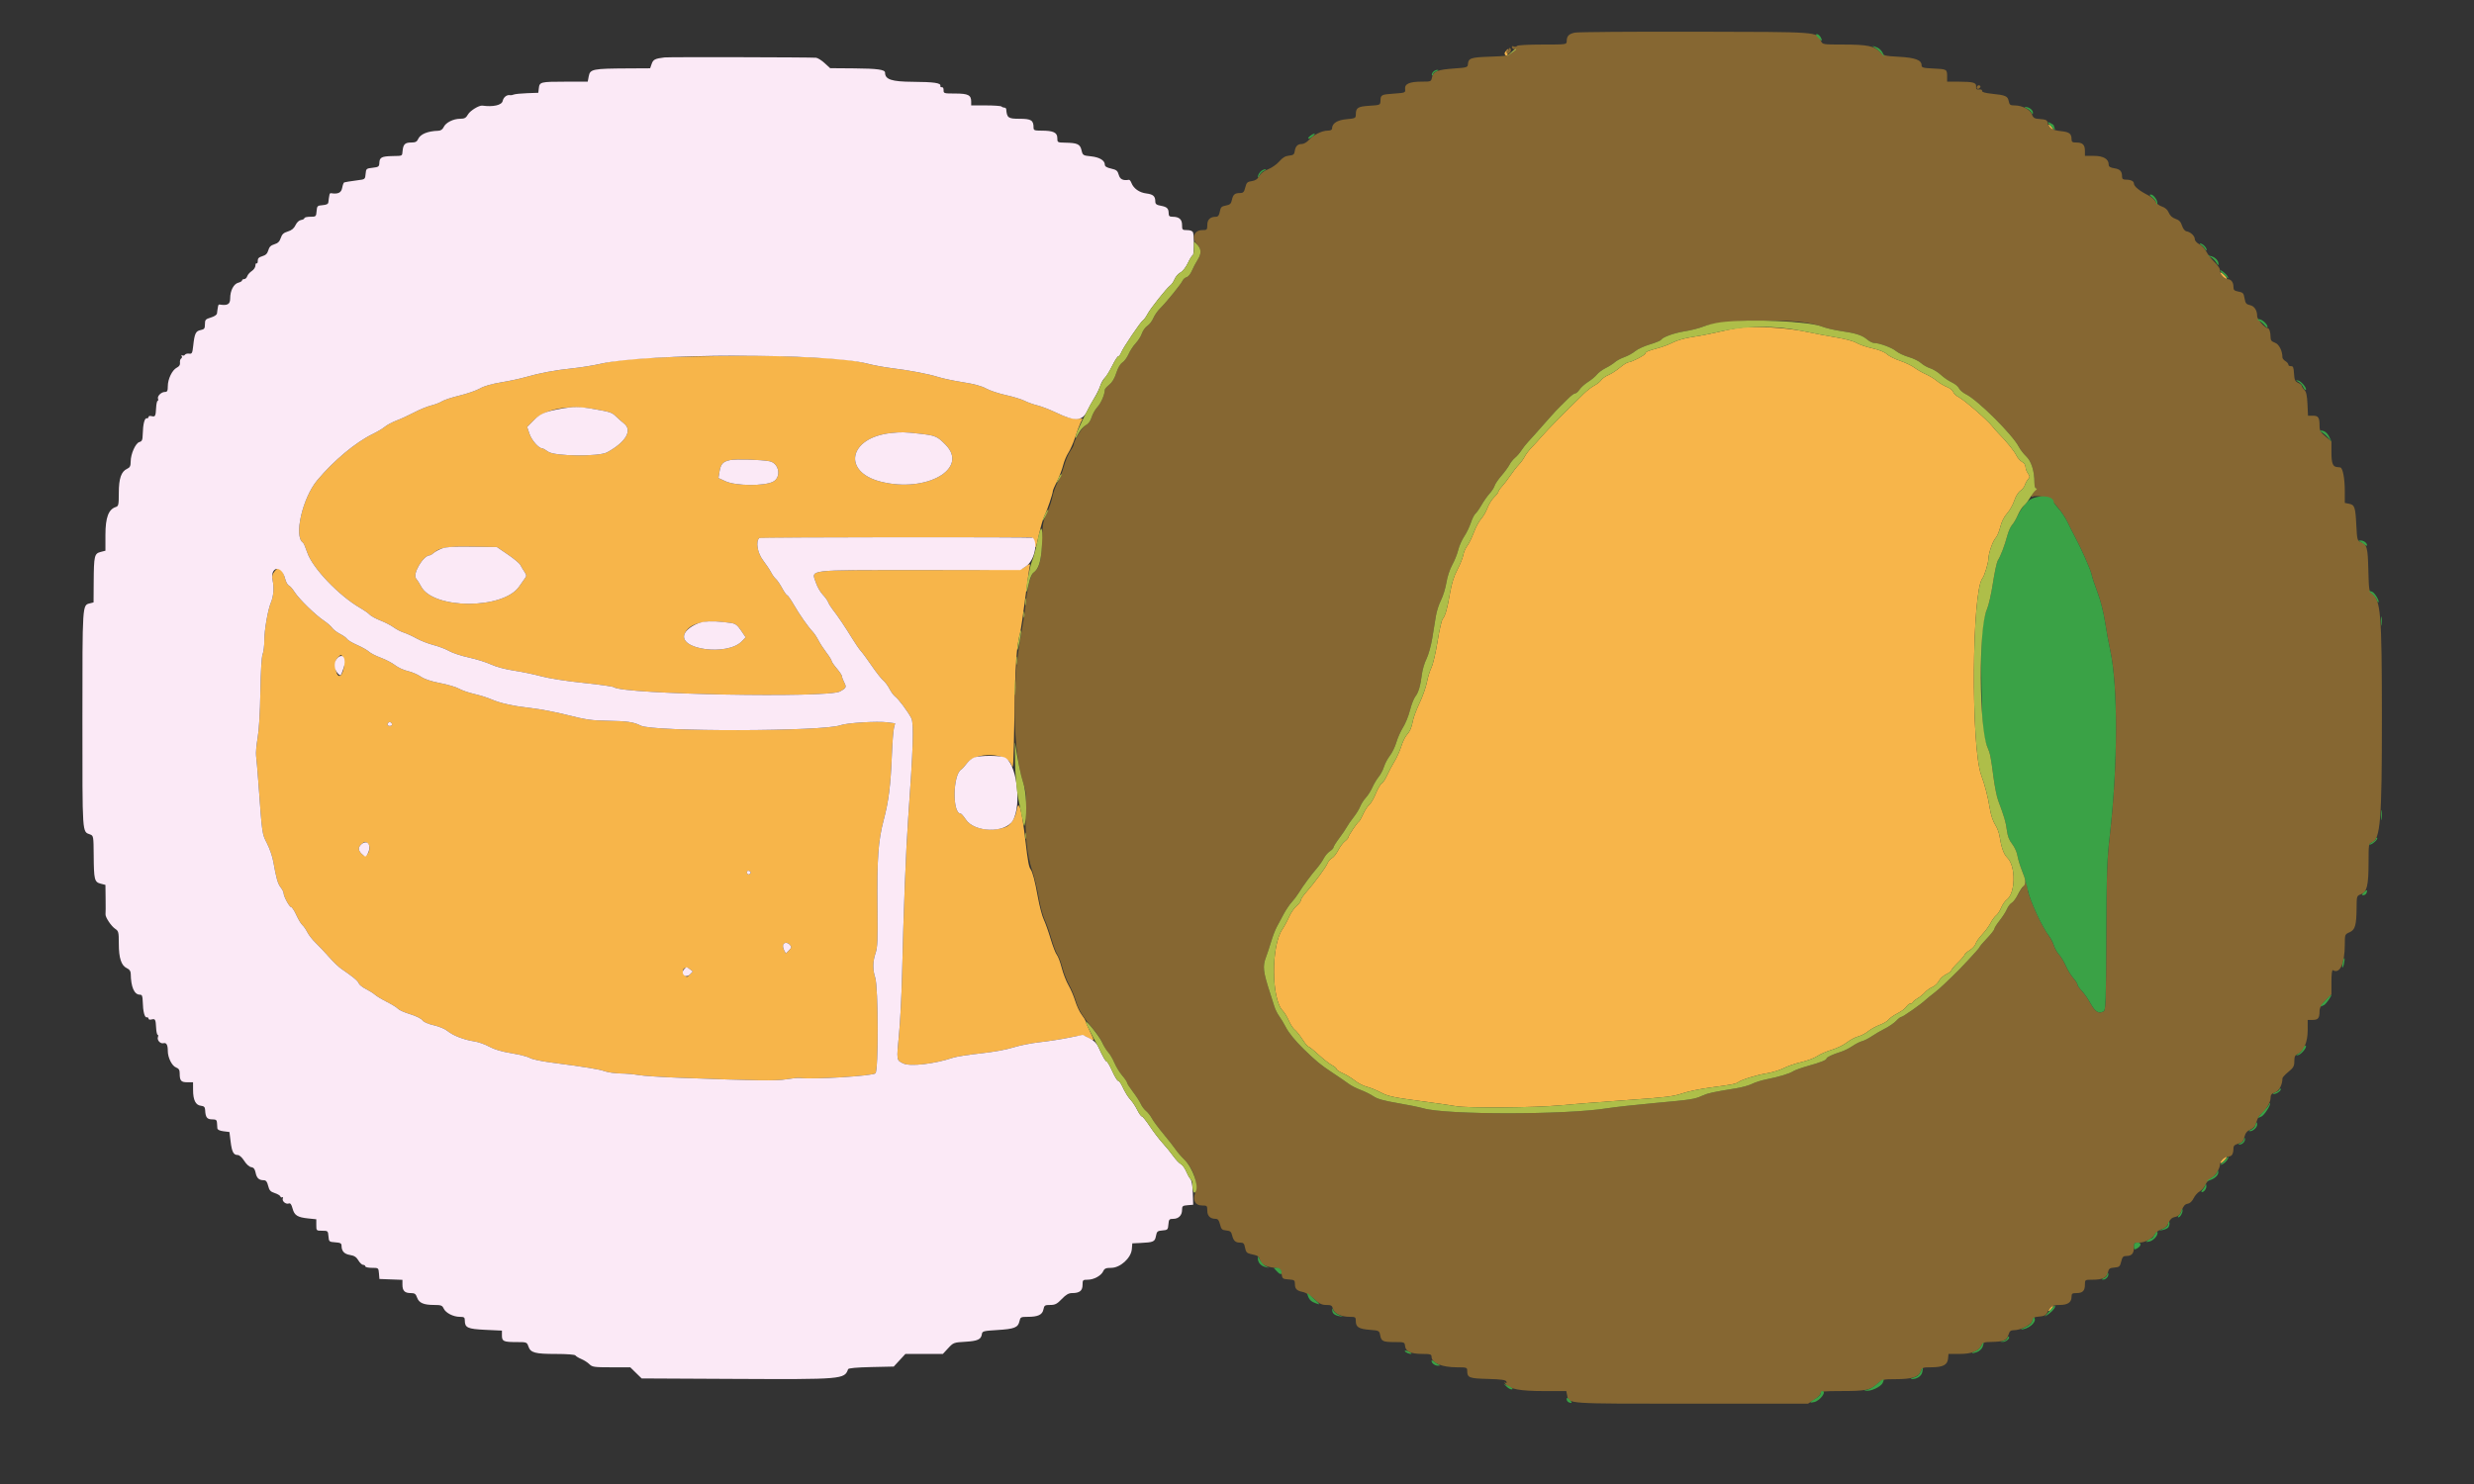 <svg id="svg" version="1.1" xmlns="http://www.w3.org/2000/svg" xmlns:xlink="http://www.w3.org/1999/xlink" width="400" height="240" viewBox="0, 0, 400,240"><rect x="0" y="0" width="400" height="240" fill="#333333" stroke="none"/><g id="svgg"><path id="path0" d="M243.449 8.293 C 243.216 8.574,243.209 8.731,243.420 8.942 C 243.572 9.095,243.706 9.171,243.717 9.112 C 243.788 8.730,243.849 7.923,243.807 7.923 C 243.779 7.923,243.618 8.090,243.449 8.293 M331.453 20.648 C 331.692 20.912,331.928 21.128,331.978 21.128 C 332.029 21.128,331.954 20.912,331.813 20.648 C 331.671 20.384,331.435 20.168,331.287 20.168 C 331.139 20.168,331.214 20.384,331.453 20.648 M358.944 44.099 C 358.944 44.405,359.865 45.257,360.025 45.098 C 360.089 45.033,359.872 44.727,359.543 44.417 C 359.213 44.107,358.944 43.964,358.944 44.099 M280.888 53.062 C 280.148 53.179,278.636 53.492,277.527 53.757 C 276.418 54.022,274.646 54.360,273.589 54.507 C 272.497 54.660,271.176 55.029,270.525 55.363 C 269.897 55.686,268.816 56.100,268.124 56.284 C 266.473 56.723,266.026 56.910,266.026 57.165 C 266.026 57.418,263.784 58.583,263.296 58.583 C 263.106 58.583,262.491 58.967,261.930 59.436 C 261.368 59.905,260.529 60.448,260.066 60.642 C 259.602 60.835,259.072 61.209,258.888 61.471 C 258.705 61.733,258.211 62.125,257.792 62.342 C 257.372 62.559,256.596 63.159,256.066 63.677 C 252.909 66.758,250.176 69.530,249.340 70.499 C 248.812 71.112,248.041 71.957,247.627 72.378 C 247.214 72.799,246.711 73.462,246.509 73.852 C 246.308 74.241,245.882 74.828,245.562 75.155 C 245.243 75.482,244.634 76.264,244.208 76.891 C 243.782 77.518,243.169 78.318,242.845 78.667 C 242.522 79.016,242.257 79.405,242.257 79.531 C 242.257 79.656,241.955 80.046,241.586 80.396 C 241.218 80.746,240.726 81.535,240.495 82.150 C 240.263 82.764,239.804 83.559,239.473 83.915 C 239.143 84.271,238.610 85.261,238.289 86.115 C 237.967 86.969,237.489 87.941,237.226 88.276 C 236.963 88.610,236.674 89.278,236.585 89.760 C 236.496 90.242,236.063 91.316,235.624 92.146 C 235.081 93.172,234.705 94.364,234.450 95.867 C 234.016 98.420,233.679 99.611,233.246 100.120 C 233.078 100.318,232.710 101.939,232.428 103.721 C 232.146 105.504,231.704 107.401,231.446 107.936 C 231.187 108.471,230.853 109.552,230.703 110.337 C 230.553 111.122,230.021 112.629,229.519 113.685 C 229.018 114.742,228.531 116.038,228.438 116.567 C 228.244 117.666,227.969 118.284,227.371 118.968 C 227.140 119.232,226.763 120.042,226.533 120.768 C 226.303 121.495,225.814 122.575,225.446 123.169 C 225.079 123.764,224.551 124.758,224.273 125.379 C 223.995 126.000,223.597 126.603,223.388 126.720 C 223.178 126.838,222.749 127.572,222.433 128.353 C 222.118 129.133,221.638 129.954,221.368 130.176 C 221.097 130.398,220.660 131.068,220.395 131.666 C 220.131 132.264,219.815 132.815,219.694 132.889 C 219.394 133.075,218.007 135.146,218.007 135.409 C 218.007 135.525,217.751 135.821,217.437 136.068 C 217.123 136.315,216.637 136.967,216.356 137.518 C 216.075 138.069,215.624 138.638,215.354 138.782 C 215.084 138.927,214.773 139.281,214.662 139.570 C 214.417 140.215,212.477 142.856,211.238 144.232 C 210.735 144.791,210.324 145.402,210.324 145.592 C 210.324 145.781,210.013 146.198,209.633 146.518 C 209.252 146.838,208.707 147.630,208.421 148.280 C 208.135 148.929,207.643 149.838,207.329 150.300 C 205.487 153.004,205.541 161.604,207.411 163.473 C 207.671 163.733,208.110 164.459,208.388 165.086 C 208.665 165.714,209.093 166.368,209.339 166.540 C 209.584 166.712,210.133 167.396,210.560 168.060 C 210.986 168.724,211.432 169.268,211.552 169.268 C 211.671 169.268,212.407 169.854,213.187 170.572 C 213.967 171.289,214.939 172.048,215.346 172.259 C 215.753 172.469,216.086 172.750,216.086 172.884 C 216.086 173.017,216.546 173.326,217.107 173.569 C 217.668 173.813,218.547 174.349,219.060 174.760 C 219.573 175.172,220.437 175.619,220.981 175.754 C 221.524 175.888,222.563 176.312,223.289 176.695 C 224.419 177.292,225.302 177.484,229.412 178.033 C 232.053 178.385,234.742 178.772,235.387 178.893 C 237.222 179.235,248.195 179.151,252.221 178.764 C 254.202 178.573,259.088 178.190,263.079 177.912 C 269.279 177.480,270.575 177.322,271.979 176.832 C 272.883 176.516,274.966 176.084,276.607 175.871 C 279.909 175.443,280.676 175.295,281.035 175.015 C 281.546 174.617,283.984 173.860,285.594 173.598 C 286.519 173.448,287.780 173.063,288.398 172.744 C 289.015 172.424,290.297 171.986,291.246 171.770 C 292.194 171.555,293.350 171.120,293.814 170.805 C 294.278 170.490,295.336 170.029,296.165 169.781 C 296.993 169.532,298.087 169.000,298.596 168.598 C 299.104 168.196,299.927 167.758,300.424 167.625 C 300.921 167.492,301.646 167.116,302.035 166.789 C 302.424 166.461,303.260 165.999,303.892 165.761 C 304.525 165.523,305.185 165.132,305.359 164.892 C 305.533 164.653,306.181 164.198,306.799 163.882 C 307.417 163.565,308.059 163.081,308.225 162.806 C 308.392 162.530,308.689 162.305,308.886 162.305 C 309.083 162.305,309.244 162.220,309.244 162.117 C 309.244 162.013,309.580 161.729,309.992 161.487 C 310.403 161.244,310.956 160.796,311.220 160.492 C 311.484 160.188,312.017 159.808,312.404 159.648 C 312.791 159.487,313.270 159.043,313.468 158.661 C 313.665 158.278,314.200 157.787,314.657 157.570 C 315.113 157.352,315.486 157.074,315.486 156.952 C 315.486 156.830,315.972 156.250,316.567 155.665 C 317.161 155.079,317.647 154.505,317.647 154.390 C 317.647 154.275,318.014 153.954,318.462 153.677 C 318.911 153.400,319.341 152.932,319.419 152.637 C 319.496 152.342,319.968 151.669,320.467 151.140 C 320.965 150.612,321.588 149.764,321.851 149.256 C 322.114 148.748,322.516 148.199,322.744 148.036 C 322.973 147.874,323.336 147.319,323.551 146.803 C 323.767 146.288,324.158 145.715,324.422 145.531 C 325.881 144.509,325.953 140.058,324.532 138.700 C 323.971 138.163,323.577 137.062,323.284 135.207 C 323.193 134.631,322.869 133.793,322.565 133.344 C 322.242 132.869,321.891 131.804,321.721 130.790 C 321.378 128.737,320.968 127.145,320.314 125.321 C 318.647 120.678,318.812 95.585,320.523 93.524 C 320.837 93.146,321.483 91.037,321.486 90.380 C 321.491 89.513,322.180 87.517,322.647 87.015 C 322.895 86.749,323.238 85.942,323.408 85.222 C 323.604 84.392,324.001 83.597,324.494 83.046 C 324.921 82.569,325.451 81.632,325.673 80.964 C 325.905 80.266,326.318 79.592,326.645 79.377 C 326.958 79.172,327.289 78.758,327.381 78.458 C 327.473 78.157,327.708 77.729,327.903 77.506 C 328.218 77.147,328.215 77.037,327.875 76.552 C 327.664 76.250,327.491 75.776,327.491 75.497 C 327.491 75.211,327.245 74.859,326.924 74.688 C 326.613 74.521,326.195 74.044,325.996 73.627 C 325.670 72.943,324.311 71.275,323.049 70.010 C 322.785 69.745,322.353 69.249,322.089 68.907 C 321.355 67.956,317.600 64.698,316.705 64.235 C 316.268 64.009,315.859 63.625,315.795 63.381 C 315.731 63.138,315.275 62.777,314.782 62.579 C 314.288 62.382,313.552 61.940,313.144 61.598 C 312.737 61.255,311.936 60.767,311.364 60.512 C 310.792 60.258,309.957 59.777,309.507 59.444 C 309.058 59.111,308.014 58.613,307.188 58.338 C 306.362 58.063,305.414 57.587,305.082 57.279 C 304.704 56.929,303.817 56.572,302.717 56.327 C 301.748 56.112,300.599 55.719,300.164 55.454 C 299.720 55.184,298.347 54.806,297.045 54.596 C 295.765 54.389,293.421 53.948,291.837 53.616 C 288.663 52.951,283.300 52.679,280.888 53.062 M113.085 57.641 C 103.448 57.837,100.393 58.066,97.033 58.846 C 95.930 59.102,93.931 59.425,92.591 59.563 C 89.785 59.854,87.222 60.332,84.994 60.981 C 84.136 61.231,82.353 61.613,81.032 61.831 C 79.489 62.085,78.261 62.441,77.596 62.825 C 77.026 63.154,75.546 63.669,74.308 63.968 C 73.070 64.267,71.790 64.687,71.465 64.900 C 71.139 65.113,70.350 65.418,69.710 65.576 C 69.071 65.735,67.845 66.236,66.987 66.689 C 66.128 67.143,64.857 67.728,64.162 67.990 C 63.467 68.251,62.602 68.709,62.241 69.008 C 61.880 69.306,60.990 69.839,60.264 70.190 C 57.503 71.527,53.974 74.469,51.295 77.666 C 48.896 80.530,47.464 86.818,48.995 87.765 C 49.098 87.828,49.410 88.554,49.689 89.378 C 50.530 91.865,54.783 96.319,58.220 98.312 C 58.878 98.694,59.581 99.188,59.780 99.411 C 59.980 99.634,60.756 100.055,61.505 100.348 C 62.253 100.641,63.216 101.139,63.645 101.455 C 64.073 101.771,64.811 102.153,65.285 102.304 C 65.759 102.455,66.687 102.881,67.347 103.250 C 68.007 103.620,69.246 104.102,70.099 104.322 C 70.953 104.542,72.087 104.976,72.620 105.288 C 73.153 105.600,74.582 106.071,75.795 106.335 C 77.008 106.599,78.629 107.106,79.397 107.463 C 80.219 107.844,81.730 108.250,83.073 108.451 C 84.328 108.638,86.331 109.055,87.525 109.377 C 88.795 109.721,91.622 110.162,94.341 110.442 C 96.896 110.706,99.106 111.019,99.253 111.138 C 100.675 112.295,133.821 112.919,135.819 111.826 C 136.829 111.274,136.893 111.131,136.482 110.339 C 136.291 109.971,136.134 109.539,136.134 109.380 C 136.134 109.220,135.756 108.648,135.294 108.108 C 134.832 107.568,134.454 107.017,134.454 106.883 C 134.454 106.749,134.081 106.151,133.625 105.554 C 133.169 104.956,132.584 104.057,132.325 103.554 C 132.066 103.052,131.646 102.420,131.390 102.150 C 130.628 101.345,129.253 99.379,128.331 97.779 C 127.856 96.954,127.382 96.279,127.277 96.279 C 127.173 96.279,126.801 95.752,126.451 95.109 C 126.100 94.466,125.644 93.798,125.436 93.626 C 125.228 93.453,124.887 92.981,124.678 92.576 C 124.468 92.171,123.867 91.270,123.341 90.573 C 122.466 89.415,122.160 87.574,122.750 87.017 C 122.810 86.960,164.229 86.836,166.084 86.887 C 167.087 86.914,167.103 86.929,167.262 87.920 C 167.418 88.895,167.439 88.854,167.965 86.506 C 168.264 85.175,168.686 83.742,168.904 83.320 C 169.315 82.526,170.228 79.829,170.228 79.410 C 170.228 79.279,170.535 78.563,170.909 77.821 C 171.284 77.078,171.722 75.930,171.883 75.270 C 172.045 74.610,172.436 73.673,172.754 73.189 C 173.071 72.704,173.566 71.570,173.853 70.668 C 174.141 69.766,174.526 68.730,174.709 68.367 L 175.042 67.707 173.923 67.707 C 173.118 67.707,172.256 67.446,170.855 66.776 C 169.784 66.264,168.380 65.719,167.735 65.564 C 167.090 65.410,166.155 65.075,165.658 64.822 C 165.160 64.568,163.797 64.150,162.629 63.893 C 161.460 63.637,160.018 63.156,159.424 62.825 C 158.697 62.420,157.479 62.090,155.702 61.815 C 154.250 61.590,152.467 61.216,151.741 60.985 C 150.143 60.476,147.101 59.894,144.178 59.538 C 142.989 59.393,141.206 59.063,140.216 58.805 C 137.873 58.194,135.270 57.918,130.252 57.750 C 128.007 57.675,125.306 57.578,124.250 57.534 C 123.193 57.489,118.169 57.538,113.085 57.641 M96.038 66.155 C 98.729 66.629,98.936 66.700,99.640 67.384 C 99.970 67.705,100.538 68.206,100.903 68.497 C 102.297 69.611,101.181 71.504,98.158 73.153 C 96.831 73.878,89.640 73.799,88.626 73.049 C 88.224 72.752,87.790 72.509,87.663 72.509 C 87.107 72.509,85.966 71.209,85.614 70.176 L 85.230 69.050 86.239 68.022 C 88.091 66.135,91.857 65.418,96.038 66.155 M148.560 70.127 C 151.249 70.427,151.512 70.536,152.881 71.923 C 156.705 75.796,149.793 79.750,142.427 77.902 C 136.080 76.311,137.233 70.750,144.058 70.033 C 145.709 69.860,146.268 69.871,148.560 70.127 M124.418 74.596 C 125.990 74.910,126.373 77.210,124.970 77.911 C 123.527 78.633,118.972 78.590,117.326 77.839 L 116.164 77.310 116.329 76.290 C 116.532 75.030,116.877 74.654,118.051 74.407 C 118.971 74.214,123.124 74.337,124.418 74.596 M82.110 89.676 C 83.081 90.336,83.988 91.092,84.125 91.357 C 84.262 91.621,84.561 92.120,84.789 92.467 C 85.154 93.020,85.162 93.152,84.858 93.547 C 84.668 93.795,84.270 94.363,83.973 94.809 C 81.455 98.599,69.976 98.589,68.054 94.797 C 67.831 94.357,67.484 93.809,67.281 93.578 C 66.645 92.852,68.410 89.834,69.489 89.802 C 69.611 89.799,69.901 89.624,70.133 89.413 C 71.103 88.536,72.260 88.350,76.366 88.414 L 80.344 88.475 82.110 89.676 M165.666 91.717 C 165.084 92.172,164.574 92.186,148.826 92.192 C 130.059 92.198,131.183 92.061,131.922 94.249 C 132.143 94.903,132.635 95.762,133.015 96.158 C 133.396 96.555,133.794 97.106,133.900 97.384 C 134.007 97.662,134.340 98.202,134.641 98.584 C 135.420 99.572,136.669 101.425,137.780 103.241 C 138.306 104.100,138.938 105.018,139.185 105.282 C 139.432 105.546,140.224 106.625,140.945 107.678 C 141.667 108.732,142.503 109.796,142.804 110.042 C 143.105 110.288,143.562 110.904,143.821 111.411 C 144.080 111.918,144.491 112.475,144.734 112.649 C 145.264 113.027,146.777 115.054,147.343 116.146 C 147.781 116.991,147.658 120.927,146.832 132.413 C 146.472 137.409,146.085 147.325,145.847 157.623 C 145.771 160.924,145.547 165.287,145.349 167.317 C 144.940 171.525,144.930 171.458,146.046 171.988 C 147.166 172.519,151.093 172.068,154.056 171.067 C 154.604 170.882,156.602 170.566,158.498 170.365 C 160.556 170.146,162.688 169.761,163.790 169.409 C 164.805 169.084,166.750 168.696,168.112 168.547 C 169.474 168.398,171.607 168.067,172.852 167.813 C 175.111 167.351,175.117 167.351,175.943 167.838 C 177.015 168.471,177.022 168.444,176.203 166.764 C 175.822 165.981,175.510 165.244,175.510 165.127 C 175.510 165.010,175.232 164.549,174.892 164.104 C 174.552 163.658,174.082 162.658,173.847 161.881 C 173.611 161.104,173.122 159.961,172.759 159.342 C 172.396 158.723,171.903 157.452,171.663 156.519 C 171.422 155.585,171.067 154.641,170.874 154.421 C 170.680 154.201,170.232 153.049,169.877 151.861 C 169.523 150.672,169.017 149.245,168.754 148.690 C 168.490 148.134,168.065 146.514,167.808 145.089 C 167.342 142.494,166.958 141.026,166.628 140.576 C 166.344 140.188,166.185 139.305,165.793 135.948 C 165.195 130.833,164.696 129.101,164.379 131.037 C 164.182 132.237,163.404 133.452,162.650 133.739 C 160.243 134.654,157.180 134.083,156.149 132.526 C 155.802 132.002,155.426 131.573,155.313 131.573 C 153.952 131.573,154.046 125.272,155.420 124.442 C 155.595 124.336,155.994 123.898,156.307 123.468 C 157.714 121.533,162.865 121.706,163.526 123.710 C 163.832 124.635,163.877 123.896,164.013 115.726 C 164.152 107.422,164.354 104.493,164.945 102.281 C 165.068 101.819,165.444 99.280,165.780 96.639 C 166.117 93.998,166.441 91.702,166.502 91.537 C 166.658 91.109,166.361 91.174,165.666 91.717 M44.428 92.358 C 44.007 92.894,43.939 93.190,44.083 93.871 C 44.330 95.045,44.226 96.418,43.817 97.398 C 43.303 98.628,42.737 101.884,42.737 103.612 C 42.737 104.447,42.613 105.435,42.462 105.807 C 42.293 106.221,42.152 108.573,42.100 111.878 C 42.046 115.202,41.875 118.071,41.652 119.354 C 41.453 120.499,41.343 121.799,41.406 122.243 C 41.469 122.686,41.638 124.670,41.783 126.651 C 42.392 135.023,42.365 134.833,43.174 136.401 C 43.589 137.207,44.046 138.530,44.188 139.342 C 44.662 142.053,44.910 142.916,45.386 143.522 C 45.646 143.852,45.858 144.274,45.858 144.460 C 45.858 144.976,46.796 146.699,47.077 146.699 C 47.214 146.699,47.593 147.282,47.919 147.995 C 48.246 148.709,48.680 149.431,48.884 149.600 C 49.088 149.769,49.452 150.293,49.693 150.764 C 49.933 151.235,50.547 152.017,51.056 152.501 C 51.564 152.986,52.521 153.999,53.181 154.753 C 53.842 155.507,54.715 156.353,55.123 156.633 C 57.107 157.996,57.860 158.619,57.993 159.008 C 58.073 159.241,58.589 159.658,59.141 159.935 C 59.693 160.212,60.360 160.632,60.624 160.870 C 60.888 161.107,61.767 161.635,62.576 162.044 C 63.386 162.452,64.183 162.950,64.349 163.149 C 64.514 163.348,65.393 163.737,66.302 164.013 C 67.235 164.296,68.099 164.721,68.286 164.989 C 68.495 165.286,69.188 165.592,70.151 165.812 C 71.025 166.011,71.979 166.414,72.368 166.749 C 73.188 167.453,75.073 168.181,76.691 168.417 C 77.341 168.512,78.421 168.893,79.092 169.265 C 79.913 169.719,81.098 170.071,82.713 170.338 C 84.034 170.557,85.362 170.897,85.664 171.094 C 85.967 171.291,87.425 171.613,88.905 171.809 C 94.952 172.609,96.819 172.912,97.756 173.242 C 98.297 173.433,99.456 173.597,100.330 173.607 C 101.205 173.617,102.515 173.732,103.241 173.864 C 103.968 173.996,106.993 174.194,109.964 174.306 C 122.654 174.782,125.453 174.821,127.131 174.547 C 128.055 174.396,129.028 174.300,129.292 174.334 C 131.415 174.607,141.016 174.021,141.539 173.587 C 142.044 173.169,142.013 159.628,141.504 158.103 C 141.079 156.831,141.099 155.463,141.561 154.142 C 141.875 153.245,141.927 152.021,141.869 146.939 C 141.777 138.944,141.984 135.973,142.866 132.653 C 143.680 129.591,143.993 127.105,144.197 122.089 C 144.278 120.108,144.429 118.149,144.534 117.734 L 144.724 116.981 143.543 116.825 C 141.869 116.603,136.899 116.905,135.869 117.291 C 133.140 118.314,105.571 118.369,103.601 117.355 C 102.466 116.771,101.416 116.617,98.199 116.565 C 95.648 116.524,94.694 116.388,91.837 115.660 C 89.988 115.189,87.341 114.677,85.954 114.523 C 82.978 114.193,80.856 113.726,79.401 113.082 C 78.820 112.825,77.599 112.444,76.688 112.234 C 75.776 112.024,74.667 111.640,74.222 111.381 C 73.778 111.121,72.406 110.714,71.173 110.477 C 69.672 110.188,68.630 109.838,68.019 109.417 C 67.517 109.071,66.577 108.670,65.929 108.526 C 65.281 108.382,64.363 107.960,63.888 107.588 C 63.414 107.216,62.377 106.672,61.585 106.380 C 60.792 106.087,59.927 105.645,59.661 105.397 C 59.396 105.149,58.532 104.661,57.741 104.312 C 56.950 103.963,56.216 103.524,56.110 103.338 C 56.003 103.151,55.497 102.784,54.985 102.523 C 54.473 102.261,53.891 101.815,53.692 101.531 C 53.493 101.247,52.898 100.729,52.370 100.379 C 51.022 99.487,48.323 96.851,47.624 95.744 C 47.302 95.233,46.879 94.754,46.685 94.679 C 46.491 94.605,46.214 94.077,46.070 93.505 C 45.670 91.914,45.094 91.512,44.428 92.358 M118.184 100.751 C 118.916 100.857,119.217 101.083,119.819 101.974 L 120.556 103.066 119.940 103.709 C 117.602 106.149,109.521 105.050,110.704 102.454 C 111.489 100.731,114.047 100.149,118.184 100.751 M55.536 106.512 C 55.837 107.085,55.566 108.740,55.094 109.211 C 54.407 109.898,53.841 107.186,54.520 106.463 C 55.189 105.751,55.137 105.749,55.536 106.512 M63.385 117.181 C 63.385 117.305,63.223 117.407,63.025 117.407 C 62.654 117.407,62.548 117.124,62.819 116.853 C 63.010 116.661,63.385 116.878,63.385 117.181 M59.541 136.491 C 60.114 137.182,59.353 138.834,58.709 138.300 C 57.931 137.654,57.818 137.140,58.338 136.620 C 58.917 136.041,59.147 136.016,59.541 136.491 M121.353 141.202 C 121.143 141.541,120.768 141.452,120.768 141.064 C 120.768 140.850,120.909 140.765,121.127 140.849 C 121.324 140.925,121.426 141.083,121.353 141.202 M127.742 152.834 C 128.000 153.146,127.970 153.290,127.555 153.704 L 127.059 154.200 126.776 153.672 C 126.250 152.689,127.047 151.997,127.742 152.834 M111.533 157.606 C 111.045 158.103,111.044 158.103,110.644 157.623 C 110.019 156.875,110.724 156.129,111.501 156.715 L 112.022 157.108 111.533 157.606 M359.302 187.516 C 358.661 188.226,359.004 188.337,359.665 187.634 C 359.974 187.304,360.118 187.035,359.983 187.035 C 359.848 187.035,359.542 187.252,359.302 187.516 M331.453 211.525 C 331.214 211.789,331.139 212.005,331.287 212.005 C 331.435 212.005,331.671 211.789,331.813 211.525 C 331.954 211.261,332.029 211.044,331.978 211.044 C 331.928 211.044,331.692 211.261,331.453 211.525 " stroke="none" fill="#f7b54a" fill-rule="evenodd"></path><path id="path1" d="M107.443 9.288 C 105.909 9.474,105.610 9.624,105.363 10.333 L 105.115 11.044 101.597 11.063 C 95.786 11.093,95.406 11.170,95.185 12.352 L 95.025 13.205 91.390 13.209 C 87.382 13.213,87.234 13.250,87.117 14.286 L 87.035 15.006 85.234 15.071 C 84.244 15.107,83.271 15.205,83.073 15.289 C 82.875 15.373,82.621 15.421,82.508 15.396 C 81.968 15.274,81.411 15.697,81.270 16.337 C 81.123 17.008,79.725 17.325,77.987 17.081 C 77.464 17.007,76.017 17.892,75.673 18.496 C 75.344 19.074,75.111 19.205,74.407 19.206 C 73.290 19.208,72.065 19.826,71.733 20.554 C 71.560 20.934,71.261 21.135,70.850 21.148 C 69.123 21.204,67.949 21.695,67.590 22.510 C 67.407 22.927,67.155 23.049,66.479 23.049 C 65.494 23.049,65.201 23.328,65.094 24.370 C 65.000 25.280,65.150 25.200,63.452 25.239 C 61.703 25.278,61.370 25.451,61.333 26.337 C 61.308 26.950,61.209 27.022,60.244 27.131 C 59.223 27.246,59.181 27.283,59.111 28.128 C 59.039 28.981,59.006 29.009,57.910 29.140 C 57.290 29.214,56.567 29.318,56.303 29.372 C 56.038 29.426,55.746 29.484,55.653 29.501 C 55.560 29.518,55.413 29.910,55.326 30.372 C 55.174 31.185,54.659 31.427,53.481 31.241 C 53.382 31.225,53.285 31.348,53.265 31.513 C 53.245 31.678,53.203 31.921,53.172 32.053 C 53.142 32.185,53.104 32.475,53.089 32.699 C 53.069 32.988,52.803 33.126,52.161 33.179 C 51.309 33.249,51.256 33.302,51.186 34.154 C 51.114 35.029,51.085 35.054,50.166 35.054 C 49.645 35.054,49.220 35.155,49.220 35.277 C 49.220 35.400,48.977 35.535,48.679 35.578 C 48.352 35.624,47.997 35.953,47.779 36.412 C 47.527 36.943,47.154 37.250,46.536 37.437 C 45.854 37.643,45.593 37.884,45.393 38.491 C 45.202 39.070,44.929 39.338,44.361 39.507 C 43.793 39.675,43.534 39.931,43.381 40.473 C 43.229 41.012,42.969 41.270,42.415 41.433 C 41.852 41.599,41.661 41.793,41.674 42.185 C 41.684 42.475,41.603 42.658,41.494 42.591 C 41.386 42.524,41.297 42.689,41.297 42.957 C 41.297 43.226,41.031 43.621,40.706 43.833 C 40.381 44.046,40.049 44.427,39.969 44.679 C 39.889 44.932,39.669 45.138,39.480 45.138 C 39.290 45.138,39.136 45.234,39.136 45.352 C 39.136 45.470,38.868 45.633,38.540 45.716 C 37.784 45.905,37.215 46.994,37.215 48.247 C 37.215 49.216,36.797 49.457,35.474 49.248 C 35.375 49.232,35.278 49.355,35.258 49.520 C 35.237 49.685,35.196 49.928,35.165 50.060 C 35.135 50.192,35.097 50.472,35.082 50.682 C 35.065 50.909,34.664 51.181,34.094 51.352 C 33.223 51.613,33.133 51.714,33.133 52.441 C 33.133 53.133,33.039 53.260,32.432 53.381 C 31.641 53.540,31.453 53.942,31.236 55.942 C 31.108 57.122,31.037 57.255,30.573 57.191 C 30.288 57.152,29.983 57.235,29.897 57.375 C 29.810 57.516,29.621 57.558,29.478 57.470 C 29.329 57.377,29.286 57.420,29.379 57.569 C 29.467 57.713,29.425 57.901,29.284 57.988 C 29.144 58.075,29.061 58.375,29.100 58.655 C 29.148 58.996,28.980 59.260,28.589 59.457 C 27.839 59.835,27.131 61.296,27.131 62.468 C 27.131 63.214,27.044 63.385,26.668 63.385 C 26.074 63.385,25.385 64.069,25.549 64.497 C 25.618 64.678,25.591 64.826,25.488 64.826 C 25.384 64.826,25.274 65.332,25.242 65.951 C 25.170 67.326,25.098 67.456,24.490 67.296 C 24.221 67.226,24.010 67.289,24.010 67.439 C 24.010 67.586,23.881 67.680,23.723 67.647 C 23.378 67.575,23.116 68.606,23.078 70.191 C 23.054 71.157,22.964 71.376,22.546 71.485 C 21.918 71.649,21.128 73.413,21.128 74.651 C 21.128 75.369,21.011 75.606,20.554 75.815 C 19.597 76.251,19.208 77.383,19.208 79.733 C 19.208 81.634,19.160 81.855,18.725 81.994 C 17.547 82.367,17.047 83.707,17.047 86.483 L 17.047 89.062 16.274 89.262 C 15.264 89.524,15.179 89.883,15.150 94.032 L 15.126 97.427 14.533 97.576 C 13.303 97.885,13.325 97.536,13.325 116.350 C 13.325 135.311,13.268 134.456,14.576 134.953 C 15.109 135.156,15.127 135.258,15.150 138.349 C 15.179 142.279,15.271 142.651,16.274 142.911 L 17.047 143.111 17.075 145.325 C 17.091 146.543,17.085 147.679,17.062 147.850 C 17.000 148.314,17.980 149.791,18.635 150.220 C 19.164 150.567,19.208 150.751,19.208 152.616 C 19.208 154.943,19.612 156.169,20.516 156.581 C 20.938 156.773,21.131 157.053,21.138 157.482 C 21.169 159.624,21.707 160.864,22.606 160.864 C 22.971 160.864,23.054 161.067,23.078 162.005 C 23.117 163.569,23.380 164.598,23.723 164.526 C 23.881 164.493,24.010 164.586,24.010 164.734 C 24.010 164.884,24.221 164.947,24.490 164.876 C 25.098 164.717,25.170 164.847,25.242 166.222 C 25.274 166.841,25.384 167.347,25.488 167.347 C 25.591 167.347,25.612 167.510,25.536 167.710 C 25.345 168.207,25.922 168.846,26.438 168.711 C 26.912 168.587,27.131 168.987,27.131 169.978 C 27.131 171.042,27.801 172.382,28.458 172.632 C 28.904 172.801,29.052 173.033,29.052 173.564 C 29.052 174.777,29.263 175.030,30.278 175.030 L 31.212 175.030 31.216 176.291 C 31.221 177.907,31.629 178.729,32.479 178.827 C 32.981 178.886,33.140 179.039,33.163 179.488 C 33.227 180.726,33.462 181.032,34.348 181.032 C 34.912 181.032,35.060 181.141,35.082 181.573 C 35.097 181.870,35.124 182.275,35.142 182.473 C 35.163 182.705,35.516 182.876,36.134 182.953 L 37.095 183.073 37.286 184.622 C 37.493 186.307,37.753 186.795,38.442 186.795 C 38.702 186.795,39.139 187.190,39.485 187.737 C 39.834 188.291,40.302 188.712,40.619 188.758 C 41.015 188.815,41.203 189.052,41.324 189.647 C 41.503 190.530,41.864 190.867,42.635 190.873 C 43.009 190.875,43.188 191.099,43.355 191.777 C 43.537 192.512,43.730 192.726,44.407 192.945 C 44.863 193.093,45.278 193.336,45.328 193.487 C 45.378 193.637,45.517 193.700,45.636 193.626 C 45.755 193.553,45.795 193.643,45.725 193.827 C 45.560 194.256,46.224 194.813,46.689 194.635 C 46.947 194.536,47.116 194.760,47.301 195.444 C 47.602 196.562,48.090 196.871,49.841 197.052 L 51.140 197.186 51.140 198.113 C 51.140 199.032,51.149 199.040,52.086 199.040 C 53.006 199.040,53.034 199.065,53.107 199.940 C 53.179 200.814,53.211 200.843,54.202 200.914 C 55.039 200.975,55.222 201.075,55.222 201.470 C 55.222 202.338,55.661 202.813,56.599 202.963 C 57.278 203.072,57.623 203.296,57.941 203.836 C 58.177 204.235,58.526 204.562,58.717 204.562 C 58.908 204.562,59.064 204.670,59.064 204.802 C 59.064 204.934,59.543 205.042,60.130 205.042 C 61.188 205.042,61.196 205.048,61.270 205.942 L 61.345 206.843 63.205 206.913 L 65.066 206.983 65.066 207.765 C 65.066 208.751,65.435 209.124,66.411 209.124 C 67.050 209.124,67.222 209.246,67.431 209.845 C 67.735 210.717,68.492 211.044,70.205 211.044 C 71.308 211.044,71.505 211.119,71.733 211.619 C 72.059 212.333,73.285 212.965,74.347 212.965 C 75.026 212.965,75.150 213.051,75.150 213.520 C 75.150 214.729,75.582 214.930,78.468 215.067 L 81.152 215.194 81.152 215.975 C 81.152 216.931,81.411 217.047,83.550 217.047 C 85.154 217.047,85.192 217.061,85.439 217.768 C 85.791 218.779,86.496 218.968,89.917 218.968 C 91.669 218.968,92.951 219.068,93.039 219.211 C 93.122 219.345,93.551 219.606,93.993 219.791 C 94.435 219.975,95.021 220.352,95.297 220.627 C 95.753 221.083,96.076 221.128,98.849 221.128 L 101.901 221.128 102.822 222.029 L 103.744 222.929 118.559 223.003 C 136.270 223.091,136.532 223.069,137.119 221.436 C 137.182 221.263,138.484 221.142,140.858 221.089 L 144.501 221.008 145.443 219.988 L 146.385 218.968 149.413 218.968 L 152.442 218.968 153.302 218.037 C 154.136 217.136,154.221 217.104,156.060 216.997 C 158.061 216.882,158.627 216.623,158.749 215.769 C 158.818 215.283,158.994 215.236,161.238 215.099 C 164.007 214.931,164.604 214.696,164.825 213.687 C 164.975 213.005,165.049 212.965,166.150 212.965 C 167.825 212.965,168.529 212.635,168.703 211.769 C 168.834 211.110,168.933 211.044,169.797 211.044 C 170.590 211.044,170.897 210.887,171.669 210.084 C 172.362 209.363,172.779 209.124,173.346 209.124 C 174.548 209.124,175.030 208.743,175.030 207.795 C 175.030 207.008,175.074 206.963,175.851 206.963 C 176.856 206.963,178.041 206.315,178.374 205.585 C 178.576 205.142,178.814 205.042,179.669 205.042 C 181.124 205.042,182.880 203.448,182.996 202.021 L 183.073 201.080 184.394 201.018 C 186.505 200.919,186.722 200.821,186.896 199.896 C 187.036 199.147,187.137 199.061,187.943 198.994 C 188.785 198.924,188.840 198.869,188.910 198.019 C 188.977 197.205,189.051 197.119,189.673 197.119 C 190.552 197.119,191.116 196.554,191.116 195.676 C 191.116 195.053,191.203 194.980,192.017 194.912 L 192.917 194.838 192.857 192.936 C 192.819 191.721,192.676 190.898,192.461 190.655 C 192.276 190.447,191.961 189.880,191.761 189.395 C 191.561 188.911,191.176 188.396,190.906 188.251 C 190.635 188.106,190.091 187.530,189.696 186.971 C 189.302 186.412,188.532 185.468,187.987 184.874 C 187.442 184.280,186.513 183.064,185.923 182.173 C 185.333 181.282,184.750 180.552,184.627 180.552 C 184.504 180.552,184.173 180.093,183.891 179.532 C 183.610 178.971,183.160 178.272,182.893 177.980 C 182.355 177.393,181.953 176.746,181.396 175.570 C 181.192 175.141,180.915 174.790,180.779 174.790 C 180.643 174.790,180.217 174.088,179.832 173.229 C 179.447 172.371,179.044 171.669,178.936 171.669 C 178.744 171.669,178.328 170.941,177.562 169.268 C 177.303 168.701,176.832 168.253,176.120 167.894 L 175.062 167.361 172.825 167.818 C 171.595 168.070,169.474 168.398,168.112 168.547 C 166.750 168.696,164.805 169.084,163.790 169.409 C 162.688 169.761,160.556 170.146,158.498 170.365 C 156.602 170.566,154.604 170.882,154.056 171.067 C 151.093 172.068,147.166 172.519,146.046 171.988 C 144.930 171.458,144.940 171.525,145.349 167.317 C 145.547 165.287,145.771 160.924,145.847 157.623 C 146.085 147.325,146.472 137.409,146.832 132.413 C 147.658 120.927,147.781 116.991,147.343 116.146 C 146.777 115.054,145.264 113.027,144.734 112.649 C 144.491 112.475,144.080 111.918,143.821 111.411 C 143.562 110.904,143.105 110.288,142.804 110.042 C 142.503 109.796,141.667 108.732,140.945 107.678 C 140.224 106.625,139.432 105.546,139.185 105.282 C 138.938 105.018,138.306 104.100,137.780 103.241 C 136.669 101.425,135.420 99.572,134.641 98.584 C 134.340 98.202,134.007 97.662,133.900 97.384 C 133.794 97.106,133.396 96.555,133.015 96.158 C 132.635 95.762,132.143 94.903,131.922 94.249 C 131.183 92.061,130.066 92.197,148.771 92.197 L 164.956 92.197 165.901 91.572 C 167.197 90.714,167.883 87.851,167.004 86.972 C 166.862 86.830,122.894 86.872,122.750 87.014 C 122.163 87.595,122.465 89.413,123.341 90.573 C 123.867 91.270,124.468 92.171,124.678 92.576 C 124.887 92.981,125.228 93.453,125.436 93.626 C 125.644 93.798,126.100 94.466,126.451 95.109 C 126.801 95.752,127.173 96.279,127.277 96.279 C 127.382 96.279,127.856 96.954,128.331 97.779 C 129.253 99.379,130.628 101.345,131.390 102.150 C 131.646 102.420,132.066 103.052,132.325 103.554 C 132.584 104.057,133.169 104.956,133.625 105.554 C 134.081 106.151,134.454 106.749,134.454 106.883 C 134.454 107.017,134.832 107.568,135.294 108.108 C 135.756 108.648,136.134 109.220,136.134 109.380 C 136.134 109.539,136.291 109.971,136.482 110.339 C 136.893 111.131,136.829 111.274,135.819 111.826 C 133.821 112.919,100.675 112.295,99.253 111.138 C 99.106 111.019,96.896 110.706,94.341 110.442 C 91.622 110.162,88.795 109.721,87.525 109.377 C 86.331 109.055,84.328 108.638,83.073 108.451 C 81.730 108.250,80.219 107.844,79.397 107.463 C 78.629 107.106,77.008 106.599,75.795 106.335 C 74.582 106.071,73.153 105.600,72.620 105.288 C 72.087 104.976,70.953 104.542,70.099 104.322 C 69.246 104.102,68.007 103.620,67.347 103.250 C 66.687 102.881,65.759 102.455,65.285 102.304 C 64.811 102.153,64.073 101.771,63.645 101.455 C 63.216 101.139,62.253 100.641,61.505 100.348 C 60.756 100.055,59.980 99.634,59.780 99.411 C 59.581 99.188,58.878 98.694,58.220 98.312 C 54.783 96.319,50.530 91.865,49.689 89.378 C 49.410 88.554,49.098 87.828,48.995 87.765 C 47.464 86.818,48.896 80.530,51.295 77.666 C 53.974 74.469,57.503 71.527,60.264 70.190 C 60.990 69.839,61.880 69.306,62.241 69.008 C 62.602 68.709,63.467 68.251,64.162 67.990 C 64.857 67.728,66.128 67.143,66.987 66.689 C 67.845 66.236,69.071 65.735,69.710 65.576 C 70.350 65.418,71.139 65.113,71.465 64.900 C 71.790 64.687,73.070 64.267,74.308 63.968 C 75.546 63.669,77.026 63.154,77.596 62.825 C 78.261 62.441,79.489 62.085,81.032 61.831 C 82.353 61.613,84.136 61.231,84.994 60.981 C 87.222 60.332,89.785 59.854,92.591 59.563 C 93.931 59.425,95.930 59.102,97.033 58.846 C 104.481 57.118,133.666 57.089,140.216 58.803 C 141.206 59.062,142.989 59.393,144.178 59.538 C 147.101 59.894,150.143 60.476,151.741 60.985 C 152.467 61.216,154.250 61.590,155.702 61.815 C 157.479 62.090,158.697 62.420,159.424 62.825 C 160.018 63.156,161.460 63.637,162.629 63.893 C 163.797 64.150,165.160 64.568,165.658 64.822 C 166.155 65.075,167.090 65.410,167.735 65.564 C 168.380 65.719,169.784 66.264,170.855 66.776 C 173.770 68.169,174.977 68.117,175.723 66.567 C 176.024 65.939,176.574 64.940,176.944 64.346 C 177.313 63.752,177.741 62.873,177.893 62.394 C 178.045 61.915,178.369 61.342,178.614 61.120 C 178.859 60.899,179.402 60.021,179.821 59.170 C 180.240 58.319,180.686 57.623,180.813 57.623 C 180.940 57.623,181.145 57.359,181.267 57.037 C 181.559 56.269,184.416 52.037,184.809 51.789 C 184.977 51.683,185.292 51.251,185.509 50.828 C 185.970 49.930,188.620 46.591,189.207 46.168 C 189.428 46.008,189.748 45.544,189.917 45.136 C 190.086 44.729,190.510 44.247,190.860 44.066 C 191.231 43.874,191.734 43.229,192.068 42.517 C 192.382 41.846,192.729 41.297,192.838 41.297 C 193.066 41.297,193.111 38.168,192.891 37.595 C 192.798 37.352,192.452 37.215,191.931 37.215 C 191.162 37.215,191.116 37.169,191.116 36.383 C 191.116 35.468,190.636 35.054,189.572 35.054 C 189.094 35.054,188.955 34.933,188.952 34.514 C 188.946 33.711,188.692 33.460,187.695 33.277 C 186.979 33.145,186.794 33.003,186.791 32.582 C 186.785 31.724,186.447 31.424,185.329 31.283 C 184.210 31.143,183.278 30.484,182.933 29.590 C 182.818 29.292,182.640 29.062,182.538 29.078 C 181.563 29.237,181.089 29.006,180.881 28.271 C 180.694 27.608,180.508 27.457,179.646 27.265 C 178.954 27.110,178.631 26.913,178.631 26.642 C 178.631 25.948,177.771 25.426,176.392 25.283 C 175.102 25.150,175.057 25.121,174.859 24.287 C 174.628 23.307,174.200 23.111,172.209 23.073 C 170.971 23.050,170.948 23.036,170.948 22.323 C 170.948 21.431,170.305 21.128,168.412 21.128 C 167.253 21.128,167.107 21.073,167.107 20.632 C 167.107 19.448,166.725 19.208,164.844 19.208 C 162.997 19.208,162.800 19.065,162.685 17.647 C 162.674 17.515,162.539 17.407,162.385 17.407 C 162.231 17.407,162.024 17.326,161.925 17.227 C 161.826 17.128,160.682 17.047,159.384 17.047 L 157.023 17.047 157.023 16.429 C 157.023 15.377,156.526 15.126,154.440 15.126 C 152.627 15.126,152.544 15.102,152.562 14.586 C 152.573 14.274,152.454 14.071,152.281 14.106 C 152.116 14.139,152.008 14.040,152.041 13.887 C 152.142 13.416,151.040 13.254,147.567 13.229 C 144.150 13.205,143.097 12.855,143.097 11.746 C 143.097 11.258,141.851 11.086,138.099 11.057 L 134.222 11.027 133.322 10.203 C 132.827 9.749,132.204 9.361,131.937 9.339 C 130.887 9.254,108.119 9.206,107.443 9.288 M90.516 66.129 C 88.083 66.580,87.326 66.915,86.239 68.022 L 85.230 69.050 85.614 70.176 C 85.966 71.209,87.107 72.509,87.663 72.509 C 87.790 72.509,88.224 72.752,88.626 73.049 C 89.640 73.799,96.831 73.878,98.158 73.153 C 101.181 71.504,102.297 69.611,100.903 68.497 C 100.538 68.206,99.970 67.705,99.640 67.384 C 98.936 66.700,98.729 66.629,96.038 66.155 C 93.667 65.737,92.660 65.732,90.516 66.129 M144.058 70.033 C 137.233 70.750,136.080 76.311,142.427 77.902 C 149.793 79.750,156.705 75.796,152.881 71.923 C 151.512 70.536,151.249 70.427,148.560 70.127 C 146.268 69.871,145.709 69.860,144.058 70.033 M118.051 74.407 C 116.877 74.654,116.532 75.030,116.329 76.290 L 116.164 77.310 117.326 77.839 C 118.972 78.590,123.527 78.633,124.970 77.911 C 126.373 77.210,125.990 74.910,124.418 74.596 C 123.124 74.337,118.971 74.214,118.051 74.407 M71.473 88.691 C 70.969 88.877,70.366 89.202,70.133 89.413 C 69.901 89.624,69.611 89.799,69.489 89.802 C 68.410 89.834,66.645 92.852,67.281 93.578 C 67.484 93.809,67.831 94.357,68.054 94.797 C 69.976 98.589,81.455 98.599,83.973 94.809 C 84.270 94.363,84.668 93.795,84.858 93.547 C 85.162 93.152,85.154 93.020,84.789 92.467 C 84.561 92.120,84.262 91.621,84.125 91.357 C 83.988 91.092,83.081 90.336,82.110 89.676 L 80.344 88.475 76.366 88.414 C 73.407 88.368,72.154 88.439,71.473 88.691 M46.070 93.505 C 46.214 94.077,46.491 94.605,46.685 94.679 C 46.879 94.754,47.302 95.233,47.624 95.744 C 48.323 96.851,51.022 99.487,52.370 100.379 C 52.898 100.729,53.493 101.247,53.692 101.531 C 53.891 101.815,54.473 102.261,54.985 102.523 C 55.497 102.784,56.003 103.151,56.110 103.338 C 56.216 103.524,56.950 103.963,57.741 104.312 C 58.532 104.661,59.396 105.149,59.661 105.397 C 59.927 105.645,60.792 106.087,61.585 106.380 C 62.377 106.672,63.414 107.216,63.888 107.588 C 64.363 107.960,65.281 108.382,65.929 108.526 C 66.577 108.670,67.517 109.071,68.019 109.417 C 68.630 109.838,69.672 110.188,71.173 110.477 C 72.406 110.714,73.778 111.121,74.222 111.381 C 74.667 111.640,75.776 112.024,76.688 112.234 C 77.599 112.444,78.820 112.825,79.401 113.082 C 80.856 113.726,82.978 114.193,85.954 114.523 C 87.341 114.677,89.988 115.189,91.837 115.660 C 94.694 116.388,95.648 116.524,98.199 116.565 C 101.416 116.617,102.466 116.771,103.601 117.355 C 105.571 118.369,133.140 118.314,135.869 117.291 C 136.899 116.905,141.869 116.603,143.543 116.825 L 144.724 116.981 144.534 117.734 C 144.429 118.149,144.278 120.108,144.197 122.089 C 143.993 127.105,143.680 129.591,142.866 132.653 C 141.984 135.973,141.777 138.944,141.869 146.939 C 141.927 152.021,141.875 153.245,141.561 154.142 C 141.099 155.463,141.079 156.831,141.504 158.103 C 142.013 159.628,142.044 173.169,141.539 173.587 C 141.016 174.021,131.415 174.607,129.292 174.334 C 129.028 174.300,128.055 174.396,127.131 174.547 C 125.453 174.821,122.654 174.782,109.964 174.306 C 106.993 174.194,103.968 173.996,103.241 173.864 C 102.515 173.732,101.205 173.617,100.330 173.607 C 99.456 173.597,98.297 173.433,97.756 173.242 C 96.819 172.912,94.952 172.609,88.905 171.809 C 87.425 171.613,85.967 171.291,85.664 171.094 C 85.362 170.897,84.034 170.557,82.713 170.338 C 81.098 170.071,79.913 169.719,79.092 169.265 C 78.421 168.893,77.341 168.512,76.691 168.417 C 75.073 168.181,73.188 167.453,72.368 166.749 C 71.979 166.414,71.025 166.011,70.151 165.812 C 69.188 165.592,68.495 165.286,68.286 164.989 C 68.099 164.721,67.235 164.296,66.302 164.013 C 65.393 163.737,64.514 163.348,64.349 163.149 C 64.183 162.950,63.386 162.452,62.576 162.044 C 61.767 161.635,60.888 161.107,60.624 160.870 C 60.360 160.632,59.693 160.212,59.141 159.935 C 58.589 159.658,58.073 159.241,57.993 159.008 C 57.860 158.619,57.107 157.996,55.123 156.633 C 54.715 156.353,53.842 155.507,53.181 154.753 C 52.521 153.999,51.564 152.986,51.056 152.501 C 50.547 152.017,49.933 151.235,49.693 150.764 C 49.452 150.293,49.088 149.769,48.884 149.600 C 48.680 149.431,48.246 148.709,47.919 147.995 C 47.593 147.282,47.214 146.699,47.077 146.699 C 46.796 146.699,45.858 144.976,45.858 144.460 C 45.858 144.274,45.646 143.852,45.386 143.522 C 44.910 142.916,44.662 142.053,44.188 139.342 C 44.046 138.530,43.589 137.207,43.174 136.401 C 42.365 134.833,42.392 135.023,41.783 126.651 C 41.638 124.670,41.469 122.686,41.406 122.243 C 41.343 121.799,41.453 120.499,41.652 119.354 C 41.875 118.071,42.046 115.202,42.100 111.878 C 42.152 108.573,42.293 106.221,42.462 105.807 C 42.613 105.435,42.737 104.447,42.737 103.612 C 42.737 101.884,43.303 98.628,43.817 97.398 C 44.226 96.418,44.330 95.045,44.083 93.871 C 43.612 91.635,45.511 91.285,46.070 93.505 M113.777 100.573 C 112.524 100.757,111.073 101.645,110.704 102.454 C 109.521 105.050,117.602 106.149,119.940 103.709 L 120.556 103.066 119.819 101.974 C 119.217 101.083,118.916 100.857,118.184 100.751 C 116.289 100.475,114.845 100.417,113.777 100.573 M54.520 106.463 C 53.921 107.101,53.988 108.284,54.663 108.959 C 55.082 109.378,55.102 109.360,55.525 108.132 C 56.076 106.533,55.443 105.481,54.520 106.463 M62.819 116.853 C 62.548 117.124,62.654 117.407,63.025 117.407 C 63.223 117.407,63.385 117.305,63.385 117.181 C 63.385 116.878,63.010 116.661,62.819 116.853 M157.613 122.465 C 157.211 122.582,156.624 123.031,156.310 123.463 C 155.995 123.896,155.595 124.336,155.420 124.442 C 154.046 125.272,153.952 131.573,155.313 131.573 C 155.426 131.573,155.802 132.002,156.149 132.526 C 157.553 134.648,162.489 134.782,163.736 132.732 C 165.301 130.158,164.307 123.001,162.307 122.446 C 161.285 122.162,158.617 122.173,157.613 122.465 M58.338 136.620 C 57.818 137.140,57.931 137.654,58.709 138.300 C 59.039 138.574,59.135 138.571,59.324 138.280 C 60.245 136.862,59.444 135.514,58.338 136.620 M120.768 141.064 C 120.768 141.452,121.143 141.541,121.353 141.202 C 121.426 141.083,121.324 140.925,121.127 140.849 C 120.909 140.765,120.768 140.850,120.768 141.064 M126.625 152.802 C 126.553 152.990,126.621 153.381,126.776 153.672 L 127.059 154.200 127.555 153.704 C 127.970 153.290,128.000 153.146,127.742 152.834 C 127.355 152.368,126.797 152.352,126.625 152.802 M110.612 156.733 C 109.961 157.456,110.851 158.300,111.533 157.606 L 112.022 157.108 111.501 156.715 C 111.018 156.351,110.954 156.352,110.612 156.733 " stroke="none" fill="#fbe9f6" fill-rule="evenodd"></path><path id="path2" d="M254.657 5.272 C 253.653 5.470,253.311 5.822,253.305 6.663 C 253.301 7.201,253.286 7.203,249.354 7.203 C 247.101 7.203,245.346 7.301,245.265 7.432 C 245.187 7.559,244.949 7.596,244.737 7.514 C 244.473 7.413,244.391 7.472,244.475 7.705 C 244.543 7.891,244.746 8.011,244.928 7.973 C 245.110 7.934,244.936 8.165,244.543 8.486 C 243.892 9.018,243.569 9.078,240.883 9.167 C 237.805 9.270,237.406 9.406,237.336 10.376 C 237.299 10.891,237.166 10.933,235.155 11.074 C 232.432 11.263,231.726 11.538,231.537 12.481 C 231.395 13.195,231.371 13.205,229.873 13.205 C 227.899 13.205,227.084 13.564,227.179 14.389 C 227.250 14.995,227.217 15.008,225.399 15.137 C 223.309 15.286,223.231 15.327,223.195 16.292 C 223.169 16.986,223.159 16.991,221.404 17.104 C 219.522 17.226,219.218 17.421,219.211 18.514 C 219.208 19.108,219.128 19.148,217.712 19.277 C 216.198 19.414,215.366 19.953,215.366 20.795 C 215.366 21.006,215.099 21.128,214.636 21.128 C 213.721 21.128,212.292 21.849,211.586 22.666 C 211.287 23.012,210.793 23.289,210.475 23.289 C 209.799 23.289,209.441 23.664,209.327 24.490 C 209.259 24.979,209.090 25.105,208.412 25.169 C 207.815 25.226,207.373 25.488,206.843 26.102 C 206.437 26.571,205.624 27.143,205.036 27.373 C 204.368 27.634,203.824 28.050,203.586 28.481 C 203.313 28.975,202.970 29.206,202.382 29.292 C 201.667 29.396,201.532 29.529,201.338 30.312 C 201.153 31.060,201.011 31.213,200.498 31.216 C 199.641 31.221,199.366 31.453,199.176 32.329 C 199.041 32.951,198.867 33.112,198.195 33.238 C 197.496 33.369,197.355 33.512,197.221 34.223 C 197.107 34.834,196.941 35.054,196.596 35.054 C 195.677 35.054,195.198 35.509,195.198 36.383 C 195.198 37.172,195.155 37.215,194.366 37.215 C 193.064 37.215,192.588 38.507,193.524 39.503 C 194.254 40.280,194.287 40.987,193.643 42.008 C 193.327 42.509,192.901 43.320,192.696 43.810 C 192.491 44.300,192.118 44.755,191.867 44.820 C 191.617 44.886,191.318 45.141,191.204 45.388 C 190.936 45.966,188.580 48.874,187.591 49.846 C 187.171 50.259,186.667 50.981,186.471 51.450 C 186.275 51.920,185.841 52.483,185.506 52.702 C 185.172 52.921,184.778 53.466,184.630 53.913 C 184.483 54.360,184.030 55.080,183.624 55.514 C 183.218 55.948,182.698 56.741,182.468 57.277 C 182.238 57.813,181.790 58.421,181.474 58.628 C 181.117 58.862,180.740 59.508,180.480 60.332 C 180.207 61.198,179.814 61.854,179.349 62.222 C 178.957 62.532,178.634 62.893,178.632 63.025 C 178.621 63.790,178.040 65.158,177.453 65.800 C 177.081 66.208,176.649 66.966,176.494 67.483 C 176.309 68.101,175.984 68.542,175.549 68.767 C 174.973 69.065,173.589 71.318,173.589 71.958 C 173.589 72.068,173.332 72.537,173.016 73.001 C 172.701 73.464,172.252 74.543,172.018 75.397 C 171.784 76.252,171.347 77.383,171.046 77.911 C 170.746 78.439,170.376 79.412,170.224 80.072 C 169.927 81.364,169.844 81.603,169.051 83.433 C 168.629 84.406,168.516 85.205,168.452 87.643 C 168.371 90.779,168.053 91.938,167.087 92.620 C 166.608 92.958,166.022 95.397,165.777 98.079 C 165.692 99.004,165.360 101.164,165.039 102.881 C 163.551 110.824,163.745 121.483,165.473 126.705 C 165.896 127.984,165.950 128.608,165.849 131.027 C 165.688 134.905,166.035 138.211,166.867 140.716 C 167.243 141.850,167.730 143.849,167.949 145.158 C 168.168 146.468,168.598 148.079,168.905 148.739 C 169.212 149.400,169.708 150.804,170.008 151.861 C 170.308 152.917,170.742 154.056,170.971 154.391 C 171.201 154.726,171.566 155.685,171.783 156.520 C 171.999 157.356,172.486 158.594,172.863 159.272 C 173.241 159.950,173.722 161.094,173.932 161.814 C 174.356 163.272,175.056 164.416,176.737 166.403 C 177.359 167.138,178.045 168.163,178.261 168.681 C 178.477 169.198,178.888 169.870,179.173 170.174 C 179.459 170.477,179.913 171.247,180.182 171.884 C 180.452 172.520,181.023 173.452,181.453 173.954 C 181.882 174.456,182.233 174.975,182.233 175.107 C 182.233 175.238,182.656 175.896,183.173 176.568 C 183.690 177.241,184.257 178.115,184.433 178.511 C 184.608 178.908,184.997 179.430,185.298 179.673 C 185.598 179.916,186.013 180.441,186.220 180.841 C 186.426 181.241,187.262 182.370,188.076 183.350 C 188.890 184.330,189.791 185.479,190.079 185.904 C 190.366 186.328,190.995 187.057,191.476 187.525 C 192.988 188.997,193.780 191.438,193.233 192.948 C 192.799 194.148,193.250 194.958,194.353 194.958 C 195.157 194.958,195.198 194.998,195.198 195.790 C 195.198 196.659,195.676 197.119,196.581 197.119 C 196.905 197.119,197.097 197.375,197.257 198.019 C 197.450 198.804,197.579 198.929,198.259 198.995 C 198.878 199.054,199.070 199.202,199.192 199.715 C 199.416 200.653,199.734 200.960,200.483 200.960 C 201.052 200.960,201.170 201.081,201.304 201.799 C 201.428 202.457,201.602 202.668,202.111 202.781 C 203.428 203.074,203.557 203.150,203.700 203.723 C 203.883 204.451,204.605 204.861,206.002 205.031 C 207.022 205.155,207.090 205.209,207.203 206.002 C 207.316 206.797,207.378 206.847,208.343 206.917 C 209.285 206.985,209.364 207.043,209.364 207.667 C 209.364 208.454,209.682 208.763,210.685 208.952 C 211.082 209.027,211.883 209.528,212.466 210.066 C 213.319 210.854,213.703 211.044,214.441 211.044 C 215.228 211.044,215.379 211.133,215.514 211.670 C 215.703 212.424,216.842 212.965,218.240 212.965 C 219.146 212.965,219.208 213.009,219.208 213.656 C 219.208 214.622,219.688 214.922,221.465 215.065 C 222.984 215.187,223.010 215.200,223.155 215.974 C 223.333 216.925,223.609 217.047,225.574 217.047 C 227.056 217.047,227.101 217.065,227.175 217.702 C 227.277 218.583,228.105 218.960,229.952 218.964 C 231.249 218.967,231.453 219.028,231.453 219.411 C 231.453 220.431,233.124 221.128,235.570 221.128 C 237.115 221.128,237.215 221.161,237.219 221.669 C 237.226 222.816,237.496 222.924,240.549 223.009 C 242.801 223.071,243.450 223.165,243.557 223.442 C 243.647 223.677,243.593 223.735,243.395 223.616 C 243.181 223.487,243.186 223.546,243.412 223.826 C 244.084 224.655,245.785 224.970,249.593 224.970 L 253.241 224.970 253.383 225.677 C 253.658 227.055,252.999 227.011,273.469 227.011 L 292.317 227.011 293.337 226.348 C 293.899 225.983,294.358 225.524,294.358 225.327 C 294.358 225.029,294.884 224.970,297.539 224.967 C 301.650 224.964,302.305 224.841,303.451 223.859 C 304.362 223.080,304.474 223.049,306.401 223.048 C 309.106 223.046,310.186 222.727,310.525 221.830 C 310.777 221.162,310.859 221.128,312.238 221.125 C 314.130 221.120,314.864 220.748,314.961 219.742 L 315.036 218.968 316.785 218.968 C 318.760 218.968,319.932 218.524,320.344 217.621 C 320.572 217.120,320.777 217.044,321.947 217.023 C 323.964 216.987,324.455 216.788,324.720 215.899 C 324.905 215.275,325.075 215.126,325.600 215.126 C 326.731 215.126,328.419 214.258,328.587 213.590 C 328.712 213.089,328.900 212.979,329.729 212.918 C 330.460 212.864,330.788 212.710,330.976 212.331 C 331.508 211.257,331.847 211.044,333.025 211.044 C 334.325 211.044,334.934 210.618,334.934 209.707 C 334.934 209.207,335.047 209.124,335.726 209.124 C 336.728 209.124,337.095 208.757,337.095 207.755 C 337.095 206.966,337.099 206.963,338.280 206.963 C 339.951 206.963,340.621 206.653,340.810 205.790 C 340.947 205.167,341.089 205.059,341.853 204.996 C 342.654 204.929,342.758 204.838,342.960 204.022 C 343.146 203.266,343.284 203.121,343.812 203.121 C 344.654 203.121,345.018 202.709,345.018 201.753 C 345.018 201.011,345.070 200.960,345.839 200.960 C 346.823 200.960,348.013 200.324,348.408 199.587 C 348.565 199.293,349.058 198.932,349.502 198.786 C 350.062 198.601,350.411 198.278,350.638 197.734 C 350.873 197.173,351.167 196.909,351.672 196.809 C 352.216 196.700,352.462 196.450,352.752 195.713 C 353.020 195.031,353.289 194.736,353.694 194.678 C 354.055 194.627,354.409 194.303,354.666 193.787 C 354.889 193.342,355.321 192.852,355.627 192.700 C 355.932 192.548,356.354 192.061,356.564 191.617 C 356.774 191.173,357.225 190.664,357.566 190.485 C 358.207 190.149,358.944 188.947,358.944 188.236 C 358.944 187.696,359.700 187.035,360.317 187.035 C 360.848 187.035,361.104 186.609,361.104 185.729 C 361.104 185.319,361.299 185.128,361.885 184.961 C 362.510 184.782,362.708 184.566,362.881 183.874 C 363.038 183.243,363.297 182.921,363.837 182.681 C 364.374 182.443,364.646 182.107,364.825 181.461 C 364.960 180.971,365.257 180.430,365.484 180.261 C 366.260 179.680,367.107 178.299,367.107 177.612 C 367.107 177.067,367.254 176.875,367.822 176.677 C 368.486 176.445,369.021 175.434,369.026 174.401 C 369.027 174.253,369.460 173.780,369.988 173.349 C 370.810 172.679,370.948 172.432,370.948 171.632 C 370.948 170.896,371.063 170.646,371.490 170.451 C 372.483 169.999,373.109 168.525,373.109 166.639 L 373.109 164.946 373.924 164.946 C 374.808 164.946,375.030 164.653,375.030 163.486 C 375.030 162.994,375.316 162.491,375.990 161.796 L 376.951 160.806 376.951 158.780 C 376.951 157.556,377.041 156.810,377.180 156.896 C 378.305 157.591,379.112 155.850,379.112 152.726 C 379.112 151.130,379.123 151.102,379.891 150.764 C 380.797 150.365,380.996 149.645,381.019 146.691 C 381.032 144.919,381.046 144.878,381.734 144.618 C 382.699 144.254,382.950 143.189,382.952 139.452 C 382.953 136.574,382.981 136.398,383.455 136.248 C 384.865 135.800,385.115 132.727,385.108 116.001 C 385.100 99.136,384.925 97.014,383.458 95.987 C 383.051 95.701,382.991 95.282,382.917 92.167 C 382.829 88.479,382.703 88.042,381.615 87.628 C 381.143 87.449,381.086 87.213,380.974 84.952 C 380.829 82.010,380.708 81.652,379.802 81.471 L 379.112 81.333 379.110 79.382 C 379.109 77.365,378.780 75.657,378.380 75.594 C 378.254 75.574,378.016 75.547,377.851 75.534 C 377.167 75.480,376.951 74.911,376.951 73.169 L 376.951 71.394 375.990 70.588 C 375.185 69.912,375.030 69.638,375.030 68.884 C 375.030 67.520,374.839 67.227,373.949 67.227 L 373.160 67.227 373.075 65.349 C 373.012 63.964,372.879 63.361,372.569 63.051 C 372.338 62.820,372.149 62.528,372.149 62.403 C 372.149 62.277,371.884 62.054,371.560 61.906 C 371.064 61.680,370.960 61.445,370.900 60.411 C 370.842 59.414,370.750 59.190,370.408 59.217 C 370.177 59.235,369.988 59.126,369.988 58.975 C 369.988 58.823,369.772 58.564,369.508 58.399 C 369.244 58.234,369.027 57.965,369.026 57.801 C 369.021 56.728,368.471 55.651,367.811 55.421 C 367.257 55.227,367.107 55.031,367.107 54.498 C 367.107 53.702,366.893 53.061,366.626 53.061 C 366.216 53.061,364.946 51.639,364.946 51.180 C 364.946 50.196,364.507 49.507,363.778 49.347 C 363.173 49.214,363.038 49.045,362.904 48.251 C 362.763 47.418,362.654 47.296,361.925 47.159 C 361.233 47.029,361.104 46.905,361.104 46.360 C 361.104 45.628,360.715 45.138,360.133 45.138 C 359.634 45.138,358.944 44.389,358.944 43.849 C 358.944 43.404,358.690 43.031,357.719 42.045 C 357.375 41.696,356.914 41.063,356.694 40.637 C 356.474 40.212,355.972 39.697,355.578 39.494 C 355.181 39.289,354.862 38.928,354.862 38.687 C 354.862 38.166,354.210 37.539,353.541 37.417 C 353.241 37.362,352.961 37.016,352.793 36.492 C 352.593 35.868,352.324 35.587,351.743 35.392 C 351.231 35.221,350.855 34.878,350.653 34.398 C 350.447 33.909,350.078 33.577,349.539 33.400 C 349.096 33.253,348.627 32.890,348.496 32.593 C 348.366 32.296,347.812 31.827,347.265 31.551 C 345.905 30.864,345.018 30.134,345.018 29.703 C 345.018 29.292,344.523 29.052,343.678 29.052 C 343.266 29.052,343.097 28.918,343.097 28.591 C 343.097 27.699,342.801 27.368,341.871 27.219 C 341.171 27.107,340.936 26.957,340.936 26.620 C 340.936 25.710,340.085 25.210,338.535 25.210 L 337.095 25.210 337.095 24.418 C 337.095 23.416,336.728 23.049,335.726 23.049 C 335.066 23.049,334.933 22.959,334.930 22.509 C 334.924 21.601,334.584 21.347,333.178 21.202 C 331.789 21.059,331.213 20.681,331.055 19.808 C 330.986 19.425,330.748 19.313,329.878 19.257 C 328.925 19.194,328.755 19.098,328.526 18.490 C 328.229 17.702,326.941 17.047,325.691 17.047 C 325.020 17.047,324.890 16.948,324.770 16.346 C 324.608 15.536,324.274 15.392,322.012 15.157 C 320.958 15.047,320.428 14.891,320.467 14.701 C 320.502 14.532,320.303 14.435,319.987 14.469 C 319.565 14.513,319.459 14.414,319.500 14.012 C 319.567 13.359,319.049 13.213,316.651 13.209 L 314.814 13.205 314.814 12.349 C 314.814 11.203,314.773 11.179,312.586 11.080 C 310.919 11.004,310.684 10.938,310.684 10.544 C 310.684 9.711,309.656 9.328,307.032 9.183 C 304.735 9.057,304.520 9.002,303.948 8.389 C 303.065 7.444,301.881 7.206,298.058 7.204 C 294.701 7.203,294.673 7.198,294.407 6.614 C 293.724 5.116,294.408 5.166,274.070 5.126 C 263.902 5.106,255.166 5.172,254.657 5.272 M243.938 7.923 C 243.938 8.071,243.853 8.139,243.749 8.075 C 243.645 8.011,243.560 8.154,243.560 8.394 C 243.560 8.635,243.689 8.779,243.850 8.718 C 244.245 8.566,244.450 7.971,244.167 7.797 C 244.041 7.719,243.938 7.776,243.938 7.923 M319.680 13.938 C 319.452 14.307,319.765 14.545,320.073 14.237 C 320.245 14.064,320.250 13.930,320.086 13.829 C 319.951 13.746,319.769 13.795,319.680 13.938 M291.438 52.110 C 292.532 52.247,293.937 52.560,294.559 52.806 C 295.182 53.051,296.553 53.378,297.606 53.531 C 300.073 53.890,301.042 54.199,301.879 54.897 C 302.252 55.208,302.746 55.462,302.976 55.462 C 303.831 55.462,305.882 56.213,306.540 56.767 C 306.915 57.082,307.842 57.520,308.601 57.741 C 309.360 57.962,310.258 58.399,310.596 58.712 C 310.934 59.025,311.606 59.407,312.088 59.561 C 312.570 59.714,313.343 60.193,313.806 60.624 C 314.268 61.055,315.061 61.600,315.569 61.835 C 316.076 62.069,316.601 62.500,316.734 62.793 C 316.867 63.086,317.387 63.528,317.888 63.776 C 319.782 64.711,325.394 70.297,326.403 72.252 C 326.636 72.704,327.178 73.407,327.607 73.812 C 328.434 74.594,328.932 76.182,328.932 78.043 C 328.932 78.565,329.040 78.992,329.172 78.992 C 329.304 78.992,329.196 79.208,328.932 79.472 C 328.431 79.972,328.265 80.575,328.703 80.305 C 329.131 80.040,331.270 80.450,331.661 80.872 C 333.008 82.325,333.771 83.371,334.321 84.520 C 334.667 85.243,335.157 86.212,335.409 86.675 C 336.431 88.547,338.021 92.128,338.179 92.917 C 338.272 93.379,338.706 94.692,339.143 95.834 C 339.601 97.029,340.109 99.017,340.339 100.516 C 340.559 101.949,340.940 104.043,341.186 105.168 C 342.448 110.941,342.422 123.729,341.125 135.054 C 340.667 139.055,340.596 141.074,340.551 151.479 C 340.505 162.131,340.460 163.364,340.111 163.559 C 339.331 163.996,338.749 163.647,338.016 162.305 C 337.619 161.579,336.979 160.655,336.594 160.253 C 336.209 159.850,335.894 159.395,335.894 159.241 C 335.894 159.086,335.585 158.605,335.208 158.172 C 334.830 157.738,334.284 156.843,333.994 156.182 C 333.705 155.522,333.216 154.712,332.909 154.382 C 332.602 154.052,332.227 153.394,332.076 152.920 C 331.925 152.446,331.528 151.690,331.193 151.239 C 330.078 149.736,328.013 145.198,327.847 143.885 L 327.688 142.631 327.162 143.284 C 326.872 143.644,326.423 144.352,326.163 144.859 C 325.903 145.365,325.492 145.887,325.250 146.018 C 325.008 146.150,324.666 146.600,324.491 147.018 C 324.316 147.437,323.786 148.265,323.313 148.860 C 322.840 149.454,322.453 150.069,322.451 150.226 C 322.450 150.383,321.909 151.075,321.248 151.764 C 320.588 152.453,320.048 153.097,320.048 153.197 C 320.048 153.351,316.487 157.171,315.698 157.863 C 315.547 157.995,314.979 158.541,314.435 159.076 C 313.890 159.611,313.067 160.329,312.605 160.672 C 312.143 161.015,311.549 161.500,311.285 161.749 C 310.552 162.440,307.652 164.466,307.394 164.466 C 307.269 164.466,306.905 164.747,306.584 165.090 C 306.264 165.433,305.462 165.988,304.802 166.323 C 304.142 166.657,303.169 167.225,302.641 167.583 C 302.113 167.941,301.403 168.302,301.063 168.385 C 300.723 168.468,300.021 168.825,299.502 169.180 C 298.984 169.534,298.127 169.957,297.599 170.120 C 296.334 170.510,295.318 170.986,295.318 171.188 C 295.318 171.437,294.395 171.806,292.311 172.391 C 291.271 172.683,290.190 173.072,289.909 173.256 C 289.315 173.645,287.641 174.150,285.594 174.558 C 284.802 174.716,283.763 175.044,283.287 175.286 C 282.810 175.528,281.675 175.847,280.766 175.995 C 276.883 176.626,276.181 176.778,275.270 177.186 C 273.936 177.784,273.564 177.842,267.467 178.396 C 264.496 178.666,261.053 179.047,259.817 179.244 C 253.108 180.310,233.833 180.313,230.140 179.247 C 229.476 179.055,227.581 178.670,225.930 178.392 C 223.764 178.026,222.695 177.726,222.089 177.314 C 221.627 177.000,220.686 176.532,219.999 176.274 C 219.311 176.016,218.447 175.574,218.078 175.293 C 217.709 175.012,216.489 174.176,215.366 173.435 C 213.528 172.222,212.764 171.594,210.804 169.685 C 209.406 168.322,208.360 167.037,207.872 166.084 C 207.586 165.524,207.115 164.742,206.826 164.346 C 206.537 163.950,206.184 163.247,206.043 162.785 C 205.901 162.323,205.609 161.405,205.394 160.744 C 204.204 157.089,204.114 156.306,204.706 154.742 C 204.906 154.214,205.273 153.100,205.523 152.266 C 205.773 151.433,206.172 150.388,206.410 149.945 C 206.648 149.501,207.151 148.563,207.529 147.859 C 207.906 147.155,208.491 146.284,208.829 145.924 C 209.167 145.563,209.669 144.904,209.944 144.457 C 210.668 143.282,212.010 141.455,212.872 140.470 C 213.284 140.000,213.799 139.266,214.018 138.838 C 214.237 138.410,214.684 137.884,215.011 137.670 C 215.338 137.455,215.606 137.167,215.606 137.029 C 215.606 136.891,216.021 136.228,216.527 135.556 C 217.034 134.884,217.591 134.064,217.765 133.733 C 217.939 133.403,218.425 132.701,218.845 132.173 C 219.264 131.645,219.746 130.864,219.914 130.439 C 220.083 130.013,220.495 129.369,220.831 129.007 C 221.167 128.645,221.644 127.890,221.892 127.330 C 222.139 126.770,222.593 126.010,222.901 125.641 C 223.208 125.272,223.595 124.538,223.761 124.010 C 223.927 123.481,224.359 122.669,224.723 122.204 C 225.087 121.739,225.557 120.767,225.768 120.043 C 225.979 119.320,226.466 118.232,226.851 117.626 C 227.237 117.019,227.738 115.780,227.966 114.871 C 228.194 113.962,228.585 112.958,228.835 112.640 C 229.348 111.989,229.655 110.939,229.902 109.004 C 229.994 108.277,230.326 107.175,230.639 106.555 C 230.952 105.934,231.373 104.421,231.575 103.193 C 231.776 101.965,232.040 100.350,232.161 99.604 C 232.282 98.858,232.654 97.708,232.988 97.048 C 233.323 96.388,233.714 95.110,233.858 94.209 C 234.007 93.277,234.412 92.048,234.795 91.363 C 235.167 90.699,235.600 89.621,235.758 88.967 C 235.916 88.313,236.349 87.329,236.720 86.779 C 237.091 86.229,237.576 85.233,237.798 84.565 C 238.020 83.897,238.364 83.216,238.562 83.051 C 238.761 82.886,239.205 82.257,239.548 81.652 C 239.892 81.047,240.468 80.228,240.829 79.832 C 241.189 79.436,241.558 78.866,241.648 78.565 C 241.739 78.264,242.239 77.527,242.759 76.926 C 243.279 76.325,243.863 75.527,244.056 75.153 C 244.250 74.778,244.654 74.274,244.954 74.031 C 245.255 73.788,245.708 73.265,245.962 72.869 C 246.216 72.473,246.701 71.851,247.041 71.487 C 247.633 70.852,248.048 70.387,250.600 67.495 C 251.227 66.784,251.934 66.027,252.170 65.814 C 252.406 65.601,252.991 65.021,253.470 64.526 C 253.949 64.031,254.482 63.625,254.656 63.625 C 254.829 63.625,255.155 63.344,255.380 63.001 C 255.606 62.657,256.227 62.100,256.762 61.762 C 257.296 61.425,257.935 60.893,258.181 60.580 C 258.427 60.267,259.078 59.785,259.627 59.510 C 260.175 59.235,260.843 58.809,261.111 58.564 C 261.379 58.320,262.064 57.955,262.634 57.754 C 263.203 57.553,263.988 57.121,264.377 56.793 C 264.767 56.465,265.833 55.974,266.747 55.702 C 267.661 55.430,268.478 55.094,268.564 54.955 C 268.843 54.503,270.716 53.836,272.467 53.564 C 273.408 53.418,274.748 53.073,275.445 52.797 C 277.662 51.918,286.781 51.526,291.438 52.110 " stroke="none" fill="#866732" fill-rule="evenodd"></path><path id="path3" d="M293.946 6.075 C 294.579 6.732,294.738 6.712,294.369 6.023 C 294.221 5.748,293.946 5.522,293.758 5.522 C 293.515 5.522,293.570 5.684,293.946 6.075 M303.121 7.716 C 303.385 7.858,303.850 8.260,304.153 8.609 L 304.705 9.244 304.427 8.610 C 304.274 8.261,303.885 7.856,303.564 7.710 C 302.818 7.370,302.487 7.375,303.121 7.716 M231.688 11.650 C 231.521 11.852,231.454 12.086,231.538 12.171 C 231.623 12.256,231.693 12.195,231.693 12.037 C 231.693 11.879,231.936 11.652,232.233 11.532 C 232.598 11.385,232.647 11.310,232.382 11.300 C 232.167 11.291,231.855 11.449,231.688 11.650 M327.651 17.527 C 327.936 17.642,328.284 17.932,328.424 18.172 C 328.654 18.568,328.678 18.570,328.684 18.196 C 328.692 17.771,328.005 17.275,327.447 17.302 C 327.273 17.311,327.365 17.412,327.651 17.527 M331.092 19.787 C 331.092 19.851,331.380 20.206,331.732 20.576 C 332.165 21.032,332.320 21.107,332.212 20.809 C 332.124 20.567,332.053 20.328,332.053 20.277 C 332.053 20.226,331.837 20.069,331.573 19.928 C 331.309 19.787,331.092 19.723,331.092 19.787 M211.871 21.949 C 211.615 22.136,211.459 22.343,211.525 22.409 C 211.591 22.474,211.900 22.321,212.211 22.068 C 212.863 21.540,212.571 21.437,211.871 21.949 M203.759 27.810 C 203.540 28.052,203.368 28.403,203.377 28.590 C 203.385 28.778,203.490 28.686,203.611 28.386 C 203.732 28.085,204.076 27.741,204.376 27.621 C 204.728 27.479,204.786 27.396,204.539 27.386 C 204.328 27.378,203.977 27.569,203.759 27.810 M347.987 31.950 C 348.335 32.224,348.628 32.629,348.638 32.851 C 348.651 33.112,348.701 33.146,348.781 32.945 C 348.953 32.518,348.211 31.453,347.741 31.453 C 347.464 31.453,347.534 31.594,347.987 31.950 M355.875 39.631 C 356.102 39.763,356.395 40.057,356.528 40.284 C 356.660 40.511,356.771 40.569,356.775 40.413 C 356.785 40.048,356.111 39.374,355.745 39.383 C 355.590 39.387,355.648 39.499,355.875 39.631 M357.477 41.613 C 357.792 41.798,358.194 42.208,358.368 42.523 C 358.576 42.899,358.689 42.968,358.695 42.723 C 358.708 42.172,358.186 41.606,357.503 41.431 L 356.903 41.276 357.477 41.613 M358.944 43.764 C 358.944 43.810,359.282 44.165,359.695 44.553 C 360.321 45.141,360.400 45.169,360.170 44.723 C 359.938 44.276,358.944 43.498,358.944 43.764 M365.306 51.899 C 365.570 52.045,365.973 52.392,366.201 52.672 C 366.429 52.952,366.618 53.046,366.621 52.881 C 366.629 52.438,365.731 51.620,365.246 51.628 C 364.881 51.634,364.888 51.670,365.306 51.899 M371.581 61.730 C 371.863 61.875,372.218 62.267,372.371 62.601 C 372.523 62.934,372.717 63.138,372.802 63.052 C 373.047 62.808,372.027 61.591,371.523 61.526 C 371.130 61.474,371.138 61.502,371.581 61.730 M375.390 69.909 C 375.654 70.056,376.118 70.458,376.422 70.802 L 376.973 71.429 376.611 70.677 C 376.265 69.960,375.800 69.619,375.190 69.635 C 375.036 69.639,375.126 69.762,375.390 69.909 M327.730 81.184 C 327.183 81.761,326.520 82.719,326.257 83.313 C 325.993 83.908,325.574 84.611,325.326 84.877 C 325.077 85.143,324.718 85.953,324.527 86.678 C 324.127 88.200,323.463 89.938,323.009 90.650 C 322.836 90.922,322.479 92.572,322.215 94.317 C 321.951 96.062,321.512 97.982,321.238 98.583 C 320.452 100.308,320.232 103.436,320.360 111.044 C 320.475 117.784,320.626 119.287,321.352 120.888 C 321.762 121.795,321.886 122.416,322.309 125.690 C 322.496 127.143,322.831 128.818,323.052 129.412 C 324.062 132.125,324.314 132.984,324.472 134.260 C 324.592 135.230,324.840 135.878,325.326 136.489 C 325.703 136.963,326.086 137.807,326.178 138.364 C 326.270 138.920,326.610 140.024,326.934 140.816 C 327.258 141.609,327.673 143.027,327.857 143.967 C 328.188 145.657,330.190 149.982,331.288 151.378 C 331.561 151.726,331.913 152.409,332.068 152.896 C 332.224 153.383,332.602 154.052,332.909 154.382 C 333.216 154.712,333.705 155.522,333.994 156.182 C 334.284 156.843,334.830 157.738,335.208 158.172 C 335.585 158.605,335.894 159.086,335.894 159.241 C 335.894 159.395,336.209 159.850,336.594 160.253 C 336.979 160.655,337.619 161.579,338.016 162.305 C 338.749 163.647,339.331 163.996,340.111 163.559 C 340.460 163.364,340.505 162.131,340.551 151.479 C 340.596 141.074,340.667 139.055,341.125 135.054 C 342.422 123.729,342.448 110.941,341.186 105.168 C 340.940 104.043,340.559 101.949,340.339 100.516 C 340.109 99.017,339.601 97.029,339.143 95.834 C 338.706 94.692,338.272 93.379,338.179 92.917 C 338.021 92.128,336.431 88.547,335.409 86.675 C 335.157 86.212,334.667 85.243,334.321 84.520 C 333.975 83.797,333.323 82.797,332.872 82.298 C 332.422 81.799,332.053 81.309,332.053 81.210 C 332.053 79.981,328.889 79.962,327.730 81.184 M381.513 87.565 C 381.711 87.638,382.062 87.862,382.293 88.064 C 382.524 88.265,382.713 88.327,382.713 88.200 C 382.713 87.804,382.157 87.394,381.645 87.414 C 381.299 87.427,381.259 87.472,381.513 87.565 M383.507 96.045 C 383.847 96.312,384.196 96.753,384.281 97.023 C 384.367 97.294,384.490 97.463,384.553 97.399 C 384.751 97.202,383.953 95.865,383.543 95.707 C 382.876 95.452,382.866 95.541,383.507 96.045 M384.943 100.480 C 384.944 101.140,384.991 101.382,385.046 101.017 C 385.101 100.652,385.100 100.112,385.043 99.817 C 384.986 99.521,384.941 99.820,384.943 100.480 M384.946 131.813 C 384.946 132.539,384.991 132.836,385.046 132.473 C 385.101 132.110,385.101 131.516,385.046 131.152 C 384.991 130.789,384.946 131.086,384.946 131.813 M384.154 135.607 C 384.154 135.756,383.857 136.040,383.493 136.237 C 383.130 136.434,382.956 136.600,383.107 136.605 C 383.525 136.620,384.538 135.720,384.334 135.515 C 384.235 135.415,384.154 135.457,384.154 135.607 M382.173 144.338 C 381.817 144.710,381.809 144.778,382.120 144.778 C 382.323 144.778,382.552 144.611,382.630 144.407 C 382.838 143.865,382.652 143.836,382.173 144.338 M378.782 155.612 C 378.581 156.613,378.775 156.807,378.992 155.822 C 379.083 155.407,379.107 155.018,379.046 154.956 C 378.985 154.895,378.866 155.190,378.782 155.612 M375.934 161.833 C 375.007 162.817,374.973 162.961,375.764 162.538 C 376.131 162.341,377.152 160.841,376.897 160.873 C 376.861 160.877,376.427 161.309,375.934 161.833 M372.371 169.572 C 372.218 169.906,371.863 170.298,371.581 170.443 C 371.138 170.671,371.130 170.698,371.523 170.647 C 372.027 170.582,373.047 169.365,372.802 169.121 C 372.717 169.035,372.523 169.239,372.371 169.572 M368.547 176.170 C 368.547 176.314,368.250 176.539,367.887 176.672 C 367.524 176.804,367.395 176.921,367.601 176.932 C 368.099 176.957,368.955 176.318,368.727 176.090 C 368.628 175.991,368.547 176.027,368.547 176.170 M366.867 178.562 C 366.867 178.701,366.435 179.259,365.907 179.803 C 364.930 180.810,364.874 180.976,365.655 180.558 C 366.148 180.295,367.196 178.641,366.997 178.441 C 366.925 178.370,366.867 178.424,366.867 178.562 M364.636 181.992 C 364.568 182.256,364.258 182.573,363.948 182.697 C 363.561 182.853,363.511 182.927,363.788 182.938 C 364.275 182.956,364.946 182.329,364.946 181.856 C 364.946 181.362,364.783 181.434,364.636 181.992 M362.804 184.221 C 362.794 184.457,362.542 184.747,362.245 184.866 C 361.879 185.013,361.831 185.089,362.095 185.099 C 362.589 185.118,363.110 184.508,362.947 184.102 C 362.870 183.911,362.816 183.957,362.804 184.221 M359.529 187.786 C 358.941 188.413,358.912 188.492,359.358 188.261 C 359.652 188.109,360.007 187.771,360.147 187.510 C 360.502 186.846,360.346 186.916,359.529 187.786 M358.482 189.504 C 358.472 189.739,358.085 190.155,357.623 190.428 C 356.580 191.043,356.542 191.194,357.536 190.777 C 358.347 190.436,358.809 189.834,358.619 189.367 C 358.554 189.206,358.493 189.268,358.482 189.504 M356.570 191.578 C 356.555 191.765,356.364 192.117,356.145 192.358 C 355.927 192.600,355.859 192.797,355.996 192.797 C 356.407 192.797,356.830 192.129,356.710 191.668 C 356.643 191.409,356.587 191.373,356.570 191.578 M352.720 195.721 C 352.710 195.943,352.531 196.294,352.324 196.501 C 352.116 196.709,352.058 196.879,352.195 196.879 C 352.528 196.879,353.002 195.965,352.856 195.605 C 352.790 195.443,352.731 195.493,352.720 195.721 M350.540 197.971 C 350.540 198.175,350.189 198.505,349.760 198.703 L 348.980 199.063 349.697 198.912 C 350.092 198.829,350.496 198.635,350.594 198.480 C 350.798 198.160,350.840 197.599,350.660 197.599 C 350.594 197.599,350.540 197.766,350.540 197.971 M348.391 199.617 C 348.208 199.960,347.989 200.240,347.904 200.240 C 347.820 200.240,347.543 200.392,347.289 200.578 C 346.859 200.892,346.873 200.906,347.498 200.787 C 348.187 200.655,348.975 199.745,348.815 199.265 C 348.765 199.116,348.575 199.275,348.391 199.617 M345.018 201.569 C 345.018 202.091,345.083 202.143,345.470 201.936 C 346.216 201.537,346.299 200.960,345.611 200.960 C 345.136 200.960,345.018 201.082,345.018 201.569 M203.372 203.496 C 203.358 204.158,203.831 204.720,204.562 204.908 L 205.162 205.062 204.563 204.712 C 204.234 204.520,203.834 204.056,203.674 203.682 C 203.436 203.126,203.381 203.092,203.372 203.496 M206.496 205.657 C 206.814 205.995,207.113 206.153,207.161 206.009 C 207.326 205.514,206.978 205.042,206.448 205.042 L 205.919 205.042 206.496 205.657 M340.715 206.070 C 340.705 206.306,340.453 206.596,340.156 206.715 C 339.790 206.862,339.742 206.937,340.007 206.948 C 340.500 206.967,341.021 206.357,340.858 205.950 C 340.781 205.760,340.727 205.805,340.715 206.070 M211.449 209.544 C 211.696 210.235,211.993 210.513,212.781 210.788 C 213.514 211.043,213.507 211.028,212.487 210.086 C 211.306 208.995,211.242 208.962,211.449 209.544 M331.452 211.905 C 331.067 212.368,330.693 212.812,330.622 212.893 C 330.551 212.974,330.838 212.791,331.261 212.486 C 331.957 211.984,332.424 211.335,332.229 211.140 C 332.187 211.099,331.838 211.443,331.452 211.905 M215.398 211.765 C 215.359 212.346,215.683 212.677,216.449 212.838 L 217.167 212.989 216.408 212.638 C 215.991 212.444,215.598 212.088,215.536 211.845 C 215.461 211.556,215.414 211.529,215.398 211.765 M328.592 213.567 C 328.484 213.998,328.121 214.335,327.423 214.652 C 326.609 215.022,326.552 215.083,327.131 214.966 C 328.385 214.711,329.393 213.587,328.852 213.046 C 328.795 212.989,328.679 213.224,328.592 213.567 M324.534 216.418 C 324.460 216.611,324.149 216.817,323.844 216.875 C 323.329 216.974,323.326 216.984,323.800 217.014 C 324.302 217.046,325.039 216.435,324.794 216.190 C 324.725 216.122,324.608 216.224,324.534 216.418 M320.330 217.651 C 320.178 217.984,319.782 218.360,319.451 218.486 C 318.585 218.815,318.704 218.993,319.585 218.686 C 320.010 218.537,320.420 218.172,320.552 217.824 C 320.858 217.020,320.681 216.882,320.330 217.651 M227.131 218.494 C 227.131 218.703,228.063 219.076,228.212 218.927 C 228.258 218.881,228.034 218.719,227.714 218.567 C 227.393 218.416,227.131 218.383,227.131 218.494 M231.453 220.083 C 231.453 220.479,232.009 220.889,232.521 220.869 C 232.867 220.856,232.906 220.811,232.653 220.718 C 232.455 220.645,232.104 220.421,231.873 220.220 C 231.642 220.018,231.453 219.957,231.453 220.083 M310.519 221.844 C 310.336 222.329,310.010 222.613,309.450 222.774 C 309.006 222.901,308.825 223.016,309.048 223.028 C 309.857 223.071,310.625 222.598,310.786 221.958 C 311.009 221.068,310.840 220.996,310.519 221.844 M303.381 223.900 C 302.864 224.356,302.162 224.742,301.821 224.758 C 301.370 224.778,301.322 224.817,301.647 224.900 C 302.376 225.088,304.101 224.301,304.401 223.643 C 304.765 222.843,304.503 222.909,303.381 223.900 M243.622 224.281 C 243.895 224.554,244.278 224.739,244.474 224.693 C 244.690 224.643,244.494 224.447,243.979 224.198 L 243.127 223.786 243.622 224.281 M294.358 225.338 C 294.358 225.541,293.980 225.930,293.517 226.202 C 292.505 226.799,292.455 226.952,293.337 226.745 C 294.299 226.520,295.414 224.970,294.614 224.970 C 294.473 224.970,294.358 225.136,294.358 225.338 M253.301 226.298 C 253.301 226.500,253.468 226.730,253.672 226.808 C 254.215 227.016,254.243 226.829,253.741 226.351 C 253.369 225.995,253.301 225.987,253.301 226.298 " stroke="none" fill="#3aa246" fill-rule="evenodd"></path><path id="path4" d="M244.251 8.541 L 243.577 9.159 244.358 8.616 C 244.787 8.317,245.138 8.039,245.138 7.998 C 245.138 7.809,244.872 7.971,244.251 8.541 M193.037 40.163 C 193.037 40.786,192.948 41.297,192.838 41.297 C 192.729 41.297,192.382 41.846,192.068 42.517 C 191.734 43.229,191.231 43.874,190.860 44.066 C 190.510 44.247,190.086 44.729,189.917 45.136 C 189.748 45.544,189.428 46.008,189.207 46.168 C 188.620 46.591,185.970 49.930,185.509 50.828 C 185.292 51.251,184.977 51.683,184.809 51.789 C 184.416 52.037,181.559 56.269,181.267 57.037 C 181.145 57.359,180.942 57.623,180.817 57.623 C 180.692 57.623,180.254 58.295,179.844 59.115 C 179.434 59.936,178.889 60.830,178.633 61.103 C 178.377 61.375,178.004 62.062,177.804 62.628 C 177.605 63.194,177.238 63.947,176.989 64.302 C 176.225 65.390,174.089 69.705,173.936 70.468 C 173.812 71.089,173.868 71.045,174.348 70.144 C 174.655 69.570,175.199 68.948,175.559 68.763 C 175.984 68.542,176.310 68.096,176.494 67.483 C 176.649 66.966,177.081 66.208,177.453 65.800 C 178.040 65.158,178.621 63.790,178.632 63.025 C 178.634 62.893,178.957 62.532,179.349 62.222 C 179.814 61.854,180.207 61.198,180.480 60.332 C 180.740 59.508,181.117 58.862,181.474 58.628 C 181.790 58.421,182.238 57.813,182.468 57.277 C 182.698 56.741,183.218 55.948,183.624 55.514 C 184.030 55.080,184.483 54.360,184.630 53.913 C 184.778 53.466,185.172 52.921,185.506 52.702 C 185.841 52.483,186.275 51.920,186.471 51.450 C 186.667 50.981,187.171 50.259,187.591 49.846 C 188.580 48.874,190.936 45.966,191.204 45.388 C 191.318 45.141,191.617 44.886,191.867 44.820 C 192.118 44.755,192.491 44.300,192.696 43.810 C 192.901 43.320,193.327 42.509,193.643 42.008 C 194.289 40.984,194.253 40.245,193.522 39.513 L 193.037 39.029 193.037 40.163 M278.271 52.109 C 277.413 52.211,276.141 52.521,275.445 52.797 C 274.748 53.073,273.408 53.418,272.467 53.564 C 270.716 53.836,268.843 54.503,268.564 54.955 C 268.478 55.094,267.661 55.430,266.747 55.702 C 265.833 55.974,264.767 56.465,264.377 56.793 C 263.988 57.121,263.203 57.553,262.634 57.754 C 262.064 57.955,261.379 58.320,261.111 58.564 C 260.843 58.809,260.175 59.235,259.627 59.510 C 259.078 59.785,258.427 60.267,258.181 60.580 C 257.935 60.893,257.296 61.425,256.762 61.762 C 256.227 62.100,255.606 62.657,255.380 63.001 C 255.155 63.344,254.829 63.625,254.656 63.625 C 254.482 63.625,253.949 64.031,253.470 64.526 C 252.991 65.021,252.406 65.601,252.170 65.814 C 251.934 66.027,251.227 66.784,250.600 67.495 C 248.048 70.387,247.633 70.852,247.041 71.487 C 246.701 71.851,246.216 72.473,245.962 72.869 C 245.708 73.265,245.255 73.788,244.954 74.031 C 244.654 74.274,244.250 74.778,244.056 75.153 C 243.863 75.527,243.279 76.325,242.759 76.926 C 242.239 77.527,241.739 78.264,241.648 78.565 C 241.558 78.866,241.189 79.436,240.829 79.832 C 240.468 80.228,239.892 81.047,239.548 81.652 C 239.205 82.257,238.761 82.886,238.562 83.051 C 238.364 83.216,238.020 83.897,237.798 84.565 C 237.576 85.233,237.091 86.229,236.720 86.779 C 236.349 87.329,235.916 88.313,235.758 88.967 C 235.600 89.621,235.167 90.699,234.795 91.363 C 234.412 92.048,234.007 93.277,233.858 94.209 C 233.714 95.110,233.323 96.388,232.988 97.048 C 232.654 97.708,232.282 98.858,232.161 99.604 C 232.040 100.350,231.776 101.965,231.575 103.193 C 231.373 104.421,230.952 105.934,230.639 106.555 C 230.326 107.175,229.994 108.277,229.902 109.004 C 229.655 110.939,229.348 111.989,228.835 112.640 C 228.585 112.958,228.194 113.962,227.966 114.871 C 227.738 115.780,227.237 117.019,226.851 117.626 C 226.466 118.232,225.979 119.320,225.768 120.043 C 225.557 120.767,225.087 121.739,224.723 122.204 C 224.359 122.669,223.927 123.481,223.761 124.010 C 223.595 124.538,223.208 125.272,222.901 125.641 C 222.593 126.010,222.139 126.770,221.892 127.330 C 221.644 127.890,221.167 128.645,220.831 129.007 C 220.495 129.369,220.083 130.013,219.914 130.439 C 219.746 130.864,219.264 131.645,218.845 132.173 C 218.425 132.701,217.939 133.403,217.765 133.733 C 217.591 134.064,217.034 134.884,216.527 135.556 C 216.021 136.228,215.606 136.891,215.606 137.029 C 215.606 137.167,215.338 137.455,215.011 137.670 C 214.684 137.884,214.237 138.410,214.018 138.838 C 213.799 139.266,213.284 140.000,212.872 140.470 C 212.010 141.455,210.668 143.282,209.944 144.457 C 209.669 144.904,209.167 145.563,208.829 145.924 C 208.491 146.284,207.906 147.155,207.529 147.859 C 207.151 148.563,206.648 149.501,206.410 149.945 C 206.172 150.388,205.773 151.433,205.523 152.266 C 205.273 153.100,204.906 154.214,204.706 154.742 C 204.114 156.306,204.204 157.089,205.394 160.744 C 205.609 161.405,205.901 162.323,206.043 162.785 C 206.184 163.247,206.537 163.950,206.826 164.346 C 207.115 164.742,207.586 165.524,207.872 166.084 C 208.360 167.037,209.406 168.322,210.804 169.685 C 212.764 171.594,213.528 172.222,215.366 173.435 C 216.489 174.176,217.709 175.012,218.078 175.293 C 218.447 175.574,219.311 176.016,219.999 176.274 C 220.686 176.532,221.627 177.000,222.089 177.314 C 222.695 177.726,223.764 178.026,225.930 178.392 C 227.581 178.670,229.476 179.055,230.140 179.247 C 233.833 180.313,253.108 180.310,259.817 179.244 C 261.053 179.047,264.496 178.666,267.467 178.396 C 273.564 177.842,273.936 177.784,275.270 177.186 C 276.181 176.778,276.883 176.626,280.766 175.995 C 281.675 175.847,282.810 175.528,283.287 175.286 C 283.763 175.044,284.802 174.716,285.594 174.558 C 287.641 174.150,289.315 173.645,289.909 173.256 C 290.190 173.072,291.271 172.683,292.311 172.391 C 294.395 171.806,295.318 171.437,295.318 171.188 C 295.318 170.986,296.334 170.510,297.599 170.120 C 298.127 169.957,298.984 169.534,299.502 169.180 C 300.021 168.825,300.723 168.468,301.063 168.385 C 301.403 168.302,302.113 167.941,302.641 167.583 C 303.169 167.225,304.142 166.657,304.802 166.323 C 305.462 165.988,306.264 165.433,306.584 165.090 C 306.905 164.747,307.269 164.466,307.394 164.466 C 307.652 164.466,310.552 162.440,311.285 161.749 C 311.549 161.500,312.143 161.015,312.605 160.672 C 313.067 160.329,313.890 159.611,314.435 159.076 C 314.979 158.541,315.547 157.995,315.698 157.863 C 316.487 157.171,320.048 153.351,320.048 153.197 C 320.048 153.097,320.588 152.453,321.248 151.764 C 321.909 151.075,322.450 150.383,322.451 150.226 C 322.453 150.069,322.840 149.454,323.313 148.860 C 323.786 148.265,324.316 147.437,324.491 147.018 C 324.666 146.600,325.011 146.149,325.257 146.017 C 325.504 145.885,325.947 145.294,326.242 144.704 C 326.537 144.113,326.938 143.497,327.135 143.334 C 327.625 142.927,327.584 142.450,326.918 140.798 C 326.603 140.016,326.270 138.920,326.178 138.364 C 326.086 137.807,325.703 136.963,325.326 136.489 C 324.840 135.878,324.592 135.230,324.472 134.260 C 324.314 132.984,324.062 132.125,323.052 129.412 C 322.831 128.818,322.496 127.143,322.309 125.690 C 321.886 122.416,321.762 121.795,321.352 120.888 C 319.960 117.818,319.877 101.569,321.238 98.583 C 321.512 97.982,321.951 96.062,322.215 94.317 C 322.479 92.572,322.836 90.922,323.009 90.650 C 323.463 89.938,324.127 88.200,324.527 86.678 C 324.718 85.953,325.077 85.143,325.326 84.877 C 325.574 84.611,325.987 83.908,326.243 83.313 C 326.499 82.719,326.942 82.024,327.228 81.768 C 327.513 81.513,327.976 80.919,328.256 80.448 C 328.536 79.977,328.931 79.457,329.134 79.292 C 329.363 79.106,329.394 78.992,329.218 78.992 C 329.045 78.992,328.932 78.617,328.932 78.043 C 328.932 76.182,328.434 74.594,327.607 73.812 C 327.178 73.407,326.636 72.704,326.403 72.252 C 325.394 70.297,319.782 64.711,317.888 63.776 C 317.387 63.528,316.867 63.086,316.734 62.793 C 316.601 62.500,316.076 62.069,315.569 61.835 C 315.061 61.600,314.268 61.055,313.806 60.624 C 313.343 60.193,312.570 59.714,312.088 59.561 C 311.606 59.407,310.934 59.025,310.596 58.712 C 310.258 58.399,309.360 57.962,308.601 57.741 C 307.842 57.520,306.915 57.082,306.540 56.767 C 305.882 56.213,303.831 55.462,302.976 55.462 C 302.746 55.462,302.252 55.208,301.879 54.897 C 301.042 54.199,300.073 53.890,297.606 53.531 C 296.553 53.378,295.182 53.051,294.559 52.806 C 292.346 51.933,283.085 51.537,278.271 52.109 M291.837 53.616 C 293.421 53.948,295.765 54.389,297.045 54.596 C 298.347 54.806,299.720 55.184,300.164 55.454 C 300.599 55.719,301.748 56.112,302.717 56.327 C 303.817 56.572,304.704 56.929,305.082 57.279 C 305.414 57.587,306.362 58.063,307.188 58.338 C 308.014 58.613,309.058 59.111,309.507 59.444 C 309.957 59.777,310.792 60.258,311.364 60.512 C 311.936 60.767,312.737 61.255,313.144 61.598 C 313.552 61.940,314.288 62.382,314.782 62.579 C 315.275 62.777,315.731 63.138,315.795 63.381 C 315.859 63.625,316.268 64.009,316.705 64.235 C 317.600 64.698,321.355 67.956,322.089 68.907 C 322.353 69.249,322.785 69.745,323.049 70.010 C 324.311 71.275,325.670 72.943,325.996 73.627 C 326.195 74.044,326.613 74.521,326.924 74.688 C 327.245 74.859,327.491 75.211,327.491 75.497 C 327.491 75.776,327.664 76.250,327.875 76.552 C 328.215 77.037,328.218 77.147,327.903 77.506 C 327.708 77.729,327.473 78.157,327.381 78.458 C 327.289 78.758,326.958 79.172,326.645 79.377 C 326.318 79.592,325.905 80.266,325.673 80.964 C 325.451 81.632,324.921 82.569,324.494 83.046 C 324.001 83.597,323.604 84.392,323.408 85.222 C 323.238 85.942,322.895 86.749,322.647 87.015 C 322.180 87.517,321.491 89.513,321.486 90.380 C 321.483 91.037,320.837 93.146,320.523 93.524 C 318.812 95.585,318.647 120.678,320.314 125.321 C 320.968 127.145,321.378 128.737,321.721 130.790 C 321.891 131.804,322.242 132.869,322.565 133.344 C 322.869 133.793,323.193 134.631,323.284 135.207 C 323.577 137.062,323.971 138.163,324.532 138.700 C 325.953 140.058,325.881 144.509,324.422 145.531 C 324.158 145.715,323.767 146.288,323.551 146.803 C 323.336 147.319,322.973 147.874,322.744 148.036 C 322.516 148.199,322.114 148.748,321.851 149.256 C 321.588 149.764,320.965 150.612,320.467 151.140 C 319.968 151.669,319.496 152.342,319.419 152.637 C 319.341 152.932,318.911 153.400,318.462 153.677 C 318.014 153.954,317.647 154.275,317.647 154.390 C 317.647 154.505,317.161 155.079,316.567 155.665 C 315.972 156.250,315.486 156.830,315.486 156.952 C 315.486 157.074,315.113 157.352,314.657 157.570 C 314.200 157.787,313.665 158.278,313.468 158.661 C 313.270 159.043,312.791 159.487,312.404 159.648 C 312.017 159.808,311.484 160.188,311.220 160.492 C 310.956 160.796,310.403 161.244,309.992 161.487 C 309.580 161.729,309.244 162.013,309.244 162.117 C 309.244 162.220,309.083 162.305,308.886 162.305 C 308.689 162.305,308.392 162.530,308.225 162.806 C 308.059 163.081,307.417 163.565,306.799 163.882 C 306.181 164.198,305.533 164.653,305.359 164.892 C 305.185 165.132,304.525 165.523,303.892 165.761 C 303.260 165.999,302.424 166.461,302.035 166.789 C 301.646 167.116,300.921 167.492,300.424 167.625 C 299.927 167.758,299.104 168.196,298.596 168.598 C 298.087 169.000,296.993 169.532,296.165 169.781 C 295.336 170.029,294.278 170.490,293.814 170.805 C 293.350 171.120,292.194 171.555,291.246 171.770 C 290.297 171.986,289.015 172.424,288.398 172.744 C 287.780 173.063,286.519 173.448,285.594 173.598 C 283.984 173.860,281.546 174.617,281.035 175.015 C 280.676 175.295,279.909 175.443,276.607 175.871 C 274.966 176.084,272.883 176.516,271.979 176.832 C 270.575 177.322,269.279 177.480,263.079 177.912 C 259.088 178.190,254.202 178.573,252.221 178.764 C 248.195 179.151,237.222 179.235,235.387 178.893 C 234.742 178.772,232.053 178.385,229.412 178.033 C 225.302 177.484,224.419 177.292,223.289 176.695 C 222.563 176.312,221.524 175.888,220.981 175.754 C 220.437 175.619,219.573 175.172,219.060 174.760 C 218.547 174.349,217.668 173.813,217.107 173.569 C 216.546 173.326,216.086 173.017,216.086 172.884 C 216.086 172.750,215.753 172.469,215.346 172.259 C 214.939 172.048,213.967 171.289,213.187 170.572 C 212.407 169.854,211.671 169.268,211.552 169.268 C 211.432 169.268,210.986 168.724,210.560 168.060 C 210.133 167.396,209.584 166.712,209.339 166.540 C 209.093 166.368,208.665 165.714,208.388 165.086 C 208.110 164.459,207.671 163.733,207.411 163.473 C 205.541 161.604,205.487 153.004,207.329 150.300 C 207.643 149.838,208.135 148.929,208.421 148.280 C 208.707 147.630,209.252 146.838,209.633 146.518 C 210.013 146.198,210.324 145.781,210.324 145.592 C 210.324 145.402,210.735 144.791,211.238 144.232 C 212.477 142.856,214.417 140.215,214.662 139.570 C 214.773 139.281,215.084 138.927,215.354 138.782 C 215.624 138.638,216.075 138.069,216.356 137.518 C 216.637 136.967,217.123 136.315,217.437 136.068 C 217.751 135.821,218.007 135.525,218.007 135.409 C 218.007 135.146,219.394 133.075,219.694 132.889 C 219.815 132.815,220.131 132.264,220.395 131.666 C 220.660 131.068,221.097 130.398,221.368 130.176 C 221.638 129.954,222.118 129.133,222.433 128.353 C 222.749 127.572,223.178 126.838,223.388 126.720 C 223.597 126.603,223.995 126.000,224.273 125.379 C 224.551 124.758,225.079 123.764,225.446 123.169 C 225.814 122.575,226.303 121.495,226.533 120.768 C 226.763 120.042,227.140 119.232,227.371 118.968 C 227.969 118.284,228.244 117.666,228.438 116.567 C 228.531 116.038,229.018 114.742,229.519 113.685 C 230.021 112.629,230.553 111.122,230.703 110.337 C 230.853 109.552,231.187 108.471,231.446 107.936 C 231.704 107.401,232.146 105.504,232.428 103.721 C 232.710 101.939,233.078 100.318,233.246 100.120 C 233.679 99.611,234.016 98.420,234.450 95.867 C 234.705 94.364,235.081 93.172,235.624 92.146 C 236.063 91.316,236.496 90.242,236.585 89.760 C 236.674 89.278,236.963 88.610,237.226 88.276 C 237.489 87.941,237.967 86.969,238.289 86.115 C 238.610 85.261,239.143 84.271,239.473 83.915 C 239.804 83.559,240.263 82.764,240.495 82.150 C 240.726 81.535,241.218 80.746,241.586 80.396 C 241.955 80.046,242.257 79.656,242.257 79.531 C 242.257 79.405,242.522 79.016,242.845 78.667 C 243.169 78.318,243.782 77.518,244.208 76.891 C 244.634 76.264,245.243 75.482,245.562 75.155 C 245.882 74.828,246.308 74.241,246.509 73.852 C 246.711 73.462,247.214 72.799,247.627 72.378 C 248.041 71.957,248.812 71.112,249.340 70.499 C 250.176 69.530,252.909 66.758,256.066 63.677 C 256.596 63.159,257.372 62.559,257.792 62.342 C 258.211 62.125,258.705 61.733,258.888 61.471 C 259.072 61.209,259.602 60.835,260.066 60.642 C 260.529 60.448,261.368 59.905,261.930 59.436 C 262.491 58.967,263.106 58.583,263.296 58.583 C 263.784 58.583,266.026 57.418,266.026 57.165 C 266.026 56.910,266.473 56.723,268.124 56.284 C 268.816 56.100,269.897 55.686,270.525 55.363 C 271.176 55.029,272.497 54.660,273.589 54.507 C 274.646 54.360,276.418 54.022,277.527 53.757 C 282.225 52.634,286.933 52.588,291.837 53.616 M171.175 77.250 C 170.633 78.332,170.640 78.439,171.200 77.601 C 171.491 77.166,171.679 76.761,171.618 76.700 C 171.557 76.639,171.357 76.886,171.175 77.250 M168.951 83.204 C 168.387 84.387,168.466 84.588,169.056 83.471 C 169.323 82.963,169.500 82.505,169.448 82.453 C 169.396 82.401,169.172 82.739,168.951 83.204 M167.718 87.575 C 167.490 88.730,167.102 90.162,166.857 90.756 C 166.435 91.777,165.760 95.492,165.960 95.692 C 166.011 95.743,166.186 95.143,166.348 94.359 C 166.522 93.516,166.821 92.808,167.079 92.625 C 167.952 92.009,168.314 90.835,168.470 88.116 C 168.656 84.861,168.304 84.608,167.718 87.575 M165.727 97.359 C 165.729 97.887,165.779 98.075,165.836 97.776 C 165.894 97.478,165.891 97.045,165.831 96.816 C 165.771 96.586,165.724 96.831,165.727 97.359 M165.482 99.400 C 165.482 99.862,165.531 100.051,165.592 99.820 C 165.652 99.589,165.652 99.211,165.592 98.980 C 165.531 98.748,165.482 98.938,165.482 99.400 M164.749 103.111 C 164.593 103.887,164.476 104.747,164.488 105.022 C 164.501 105.297,164.662 104.766,164.846 103.842 C 165.031 102.917,165.148 102.057,165.107 101.930 C 165.066 101.804,164.905 102.335,164.749 103.111 M164.291 106.843 C 164.291 107.437,164.338 107.680,164.395 107.383 C 164.452 107.086,164.452 106.600,164.395 106.303 C 164.338 106.005,164.291 106.248,164.291 106.843 M164.069 111.164 C 164.069 112.287,164.111 112.746,164.161 112.185 C 164.212 111.624,164.212 110.705,164.161 110.144 C 164.111 109.583,164.069 110.042,164.069 111.164 M164.108 123.169 C 164.155 125.216,164.365 127.755,164.574 128.812 C 165.660 134.301,165.560 133.936,165.741 133.043 C 166.080 131.381,165.922 128.021,165.439 126.592 C 165.040 125.412,164.542 122.974,164.127 120.168 C 164.069 119.772,164.060 121.122,164.108 123.169 M165.722 135.174 C 165.722 135.636,165.771 135.825,165.832 135.594 C 165.892 135.363,165.892 134.985,165.832 134.754 C 165.771 134.523,165.722 134.712,165.722 135.174 M175.515 165.232 C 175.511 165.385,176.733 167.816,177.363 168.908 C 177.516 169.172,177.883 169.901,178.179 170.528 C 178.475 171.155,178.810 171.669,178.924 171.669 C 179.038 171.669,179.447 172.371,179.832 173.229 C 180.217 174.088,180.643 174.790,180.779 174.790 C 180.915 174.790,181.192 175.141,181.396 175.570 C 181.953 176.746,182.355 177.393,182.893 177.980 C 183.160 178.272,183.610 178.971,183.891 179.532 C 184.173 180.093,184.504 180.552,184.627 180.552 C 184.750 180.552,185.333 181.282,185.923 182.173 C 186.513 183.064,187.442 184.280,187.987 184.874 C 188.532 185.468,189.302 186.412,189.696 186.971 C 190.091 187.530,190.633 188.105,190.901 188.249 C 191.169 188.392,191.588 188.976,191.833 189.546 C 192.077 190.117,192.394 190.656,192.537 190.744 C 192.680 190.832,192.797 191.214,192.797 191.591 C 192.797 192.593,193.048 193.166,193.307 192.757 C 193.894 191.832,192.856 188.868,191.476 187.525 C 190.995 187.057,190.366 186.328,190.079 185.904 C 189.791 185.479,188.890 184.330,188.076 183.350 C 187.262 182.370,186.426 181.241,186.220 180.841 C 186.013 180.441,185.598 179.916,185.298 179.673 C 184.997 179.430,184.608 178.908,184.433 178.511 C 184.257 178.115,183.690 177.241,183.173 176.568 C 182.656 175.896,182.233 175.238,182.233 175.107 C 182.233 174.975,181.882 174.456,181.453 173.954 C 181.023 173.452,180.452 172.520,180.182 171.884 C 179.913 171.247,179.461 170.479,179.178 170.177 C 178.895 169.875,178.445 169.142,178.178 168.547 C 177.742 167.580,175.527 164.821,175.515 165.232 " stroke="none" fill="#aebe49" fill-rule="evenodd"></path></g></svg>